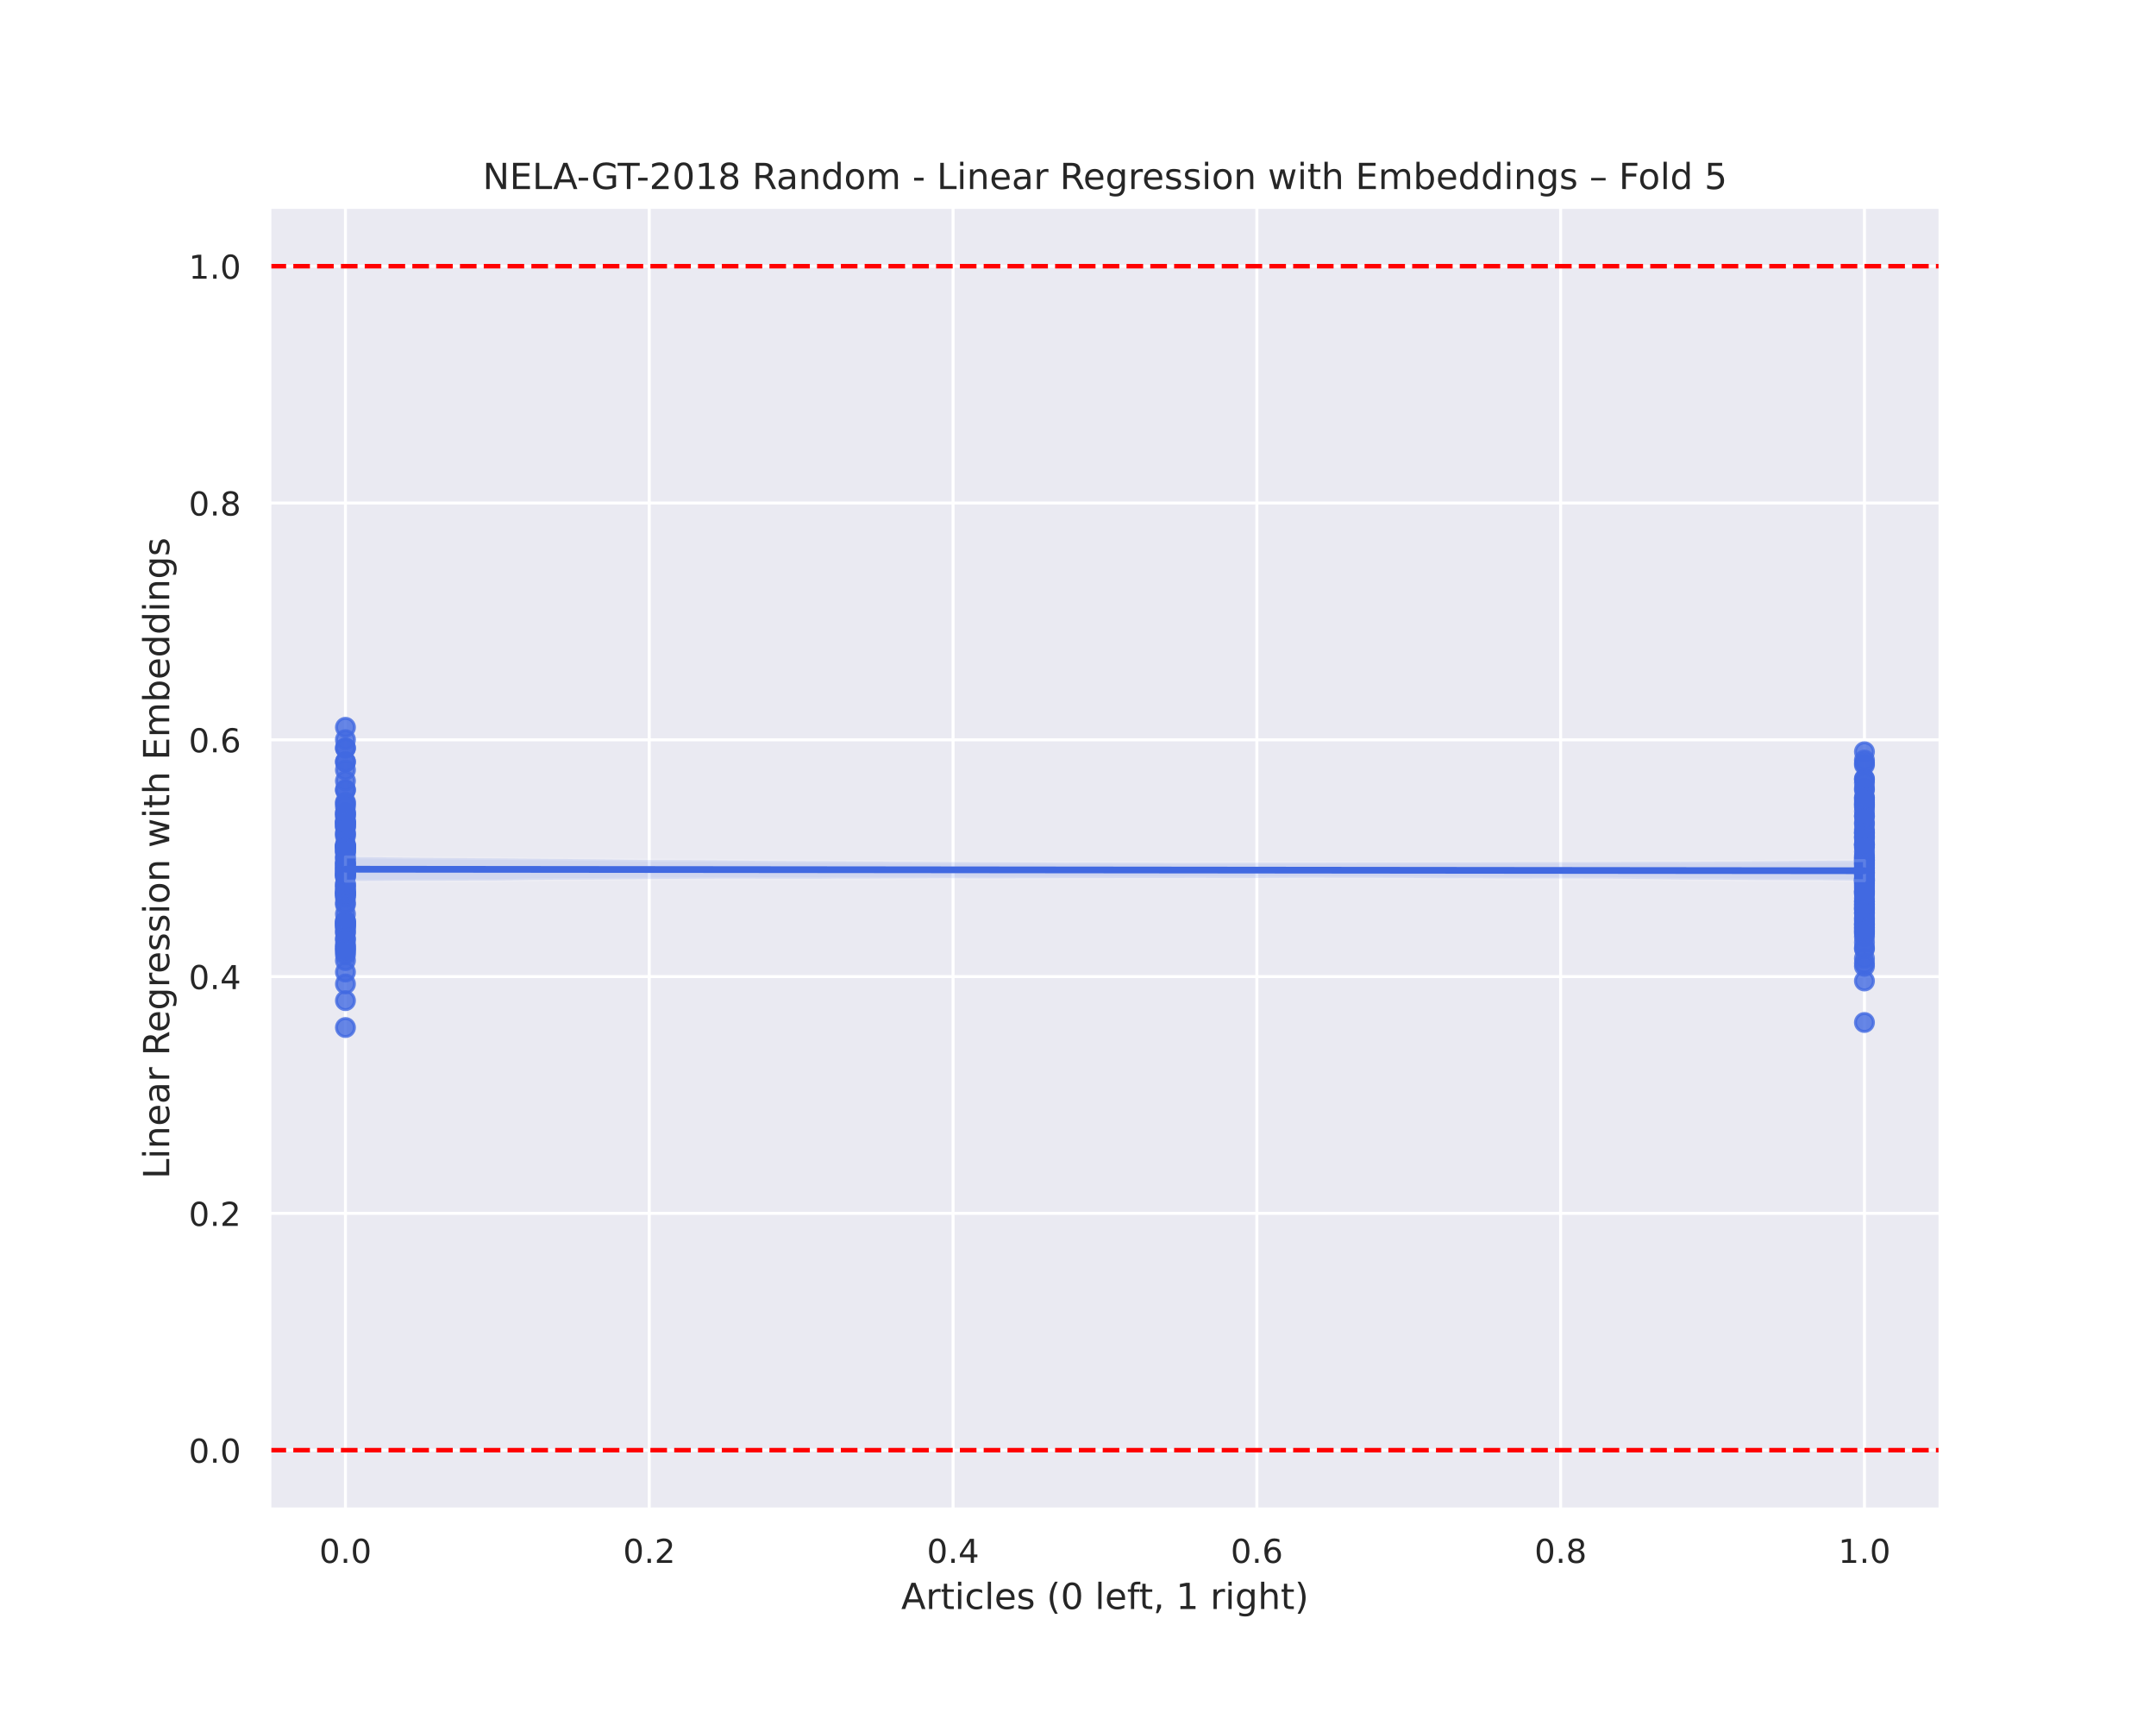 <?xml version="1.0" encoding="utf-8" standalone="no"?>
<!DOCTYPE svg PUBLIC "-//W3C//DTD SVG 1.1//EN"
  "http://www.w3.org/Graphics/SVG/1.1/DTD/svg11.dtd">
<!-- Created with matplotlib (https://matplotlib.org/) -->
<svg height="576pt" version="1.1" viewBox="0 0 720 576" width="720pt" xmlns="http://www.w3.org/2000/svg" xmlns:xlink="http://www.w3.org/1999/xlink">
 <defs>
  <style type="text/css">
*{stroke-linecap:butt;stroke-linejoin:round;}
  </style>
 </defs>
 <g id="figure_1">
  <g id="patch_1">
   <path d="M 0 576 
L 720 576 
L 720 0 
L 0 0 
z
" style="fill:#ffffff;"/>
  </g>
  <g id="axes_1">
   <g id="patch_2">
    <path d="M 90 504 
L 648 504 
L 648 69.12 
L 90 69.12 
z
" style="fill:#eaeaf2;"/>
   </g>
   <g id="matplotlib.axis_1">
    <g id="xtick_1">
     <g id="line2d_1">
      <path clip-path="url(#pd5a3f8eb15)" d="M 115.364 504 
L 115.364 69.12 
" style="fill:none;stroke:#ffffff;stroke-linecap:round;"/>
     </g>
     <g id="text_1">
      <!-- 0.0 -->
      <defs>
       <path d="M 31.781 66.406 
Q 24.172 66.406 20.328 58.906 
Q 16.5 51.422 16.5 36.375 
Q 16.5 21.391 20.328 13.891 
Q 24.172 6.391 31.781 6.391 
Q 39.453 6.391 43.281 13.891 
Q 47.125 21.391 47.125 36.375 
Q 47.125 51.422 43.281 58.906 
Q 39.453 66.406 31.781 66.406 
z
M 31.781 74.219 
Q 44.047 74.219 50.516 64.516 
Q 56.984 54.828 56.984 36.375 
Q 56.984 17.969 50.516 8.266 
Q 44.047 -1.422 31.781 -1.422 
Q 19.531 -1.422 13.062 8.266 
Q 6.594 17.969 6.594 36.375 
Q 6.594 54.828 13.062 64.516 
Q 19.531 74.219 31.781 74.219 
z
" id="DejaVuSans-48"/>
       <path d="M 10.688 12.406 
L 21 12.406 
L 21 0 
L 10.688 0 
z
" id="DejaVuSans-46"/>
      </defs>
      <g style="fill:#262626;" transform="translate(106.617 521.858)scale(0.11 -0.11)">
       <use xlink:href="#DejaVuSans-48"/>
       <use x="63.623" xlink:href="#DejaVuSans-46"/>
       <use x="95.41" xlink:href="#DejaVuSans-48"/>
      </g>
     </g>
    </g>
    <g id="xtick_2">
     <g id="line2d_2">
      <path clip-path="url(#pd5a3f8eb15)" d="M 216.818 504 
L 216.818 69.12 
" style="fill:none;stroke:#ffffff;stroke-linecap:round;"/>
     </g>
     <g id="text_2">
      <!-- 0.2 -->
      <defs>
       <path d="M 19.188 8.297 
L 53.609 8.297 
L 53.609 0 
L 7.328 0 
L 7.328 8.297 
Q 12.938 14.109 22.625 23.891 
Q 32.328 33.688 34.812 36.531 
Q 39.547 41.844 41.422 45.531 
Q 43.312 49.219 43.312 52.781 
Q 43.312 58.594 39.234 62.25 
Q 35.156 65.922 28.609 65.922 
Q 23.969 65.922 18.812 64.312 
Q 13.672 62.703 7.812 59.422 
L 7.812 69.391 
Q 13.766 71.781 18.938 73 
Q 24.125 74.219 28.422 74.219 
Q 39.75 74.219 46.484 68.547 
Q 53.219 62.891 53.219 53.422 
Q 53.219 48.922 51.531 44.891 
Q 49.859 40.875 45.406 35.406 
Q 44.188 33.984 37.641 27.219 
Q 31.109 20.453 19.188 8.297 
z
" id="DejaVuSans-50"/>
      </defs>
      <g style="fill:#262626;" transform="translate(208.071 521.858)scale(0.11 -0.11)">
       <use xlink:href="#DejaVuSans-48"/>
       <use x="63.623" xlink:href="#DejaVuSans-46"/>
       <use x="95.41" xlink:href="#DejaVuSans-50"/>
      </g>
     </g>
    </g>
    <g id="xtick_3">
     <g id="line2d_3">
      <path clip-path="url(#pd5a3f8eb15)" d="M 318.273 504 
L 318.273 69.12 
" style="fill:none;stroke:#ffffff;stroke-linecap:round;"/>
     </g>
     <g id="text_3">
      <!-- 0.4 -->
      <defs>
       <path d="M 37.797 64.312 
L 12.891 25.391 
L 37.797 25.391 
z
M 35.203 72.906 
L 47.609 72.906 
L 47.609 25.391 
L 58.016 25.391 
L 58.016 17.188 
L 47.609 17.188 
L 47.609 0 
L 37.797 0 
L 37.797 17.188 
L 4.891 17.188 
L 4.891 26.703 
z
" id="DejaVuSans-52"/>
      </defs>
      <g style="fill:#262626;" transform="translate(309.526 521.858)scale(0.11 -0.11)">
       <use xlink:href="#DejaVuSans-48"/>
       <use x="63.623" xlink:href="#DejaVuSans-46"/>
       <use x="95.41" xlink:href="#DejaVuSans-52"/>
      </g>
     </g>
    </g>
    <g id="xtick_4">
     <g id="line2d_4">
      <path clip-path="url(#pd5a3f8eb15)" d="M 419.727 504 
L 419.727 69.12 
" style="fill:none;stroke:#ffffff;stroke-linecap:round;"/>
     </g>
     <g id="text_4">
      <!-- 0.6 -->
      <defs>
       <path d="M 33.016 40.375 
Q 26.375 40.375 22.484 35.828 
Q 18.609 31.297 18.609 23.391 
Q 18.609 15.531 22.484 10.953 
Q 26.375 6.391 33.016 6.391 
Q 39.656 6.391 43.531 10.953 
Q 47.406 15.531 47.406 23.391 
Q 47.406 31.297 43.531 35.828 
Q 39.656 40.375 33.016 40.375 
z
M 52.594 71.297 
L 52.594 62.312 
Q 48.875 64.062 45.094 64.984 
Q 41.312 65.922 37.594 65.922 
Q 27.828 65.922 22.672 59.328 
Q 17.531 52.734 16.797 39.406 
Q 19.672 43.656 24.016 45.922 
Q 28.375 48.188 33.594 48.188 
Q 44.578 48.188 50.953 41.516 
Q 57.328 34.859 57.328 23.391 
Q 57.328 12.156 50.688 5.359 
Q 44.047 -1.422 33.016 -1.422 
Q 20.359 -1.422 13.672 8.266 
Q 6.984 17.969 6.984 36.375 
Q 6.984 53.656 15.188 63.938 
Q 23.391 74.219 37.203 74.219 
Q 40.922 74.219 44.703 73.484 
Q 48.484 72.75 52.594 71.297 
z
" id="DejaVuSans-54"/>
      </defs>
      <g style="fill:#262626;" transform="translate(410.981 521.858)scale(0.11 -0.11)">
       <use xlink:href="#DejaVuSans-48"/>
       <use x="63.623" xlink:href="#DejaVuSans-46"/>
       <use x="95.41" xlink:href="#DejaVuSans-54"/>
      </g>
     </g>
    </g>
    <g id="xtick_5">
     <g id="line2d_5">
      <path clip-path="url(#pd5a3f8eb15)" d="M 521.182 504 
L 521.182 69.12 
" style="fill:none;stroke:#ffffff;stroke-linecap:round;"/>
     </g>
     <g id="text_5">
      <!-- 0.8 -->
      <defs>
       <path d="M 31.781 34.625 
Q 24.75 34.625 20.719 30.859 
Q 16.703 27.094 16.703 20.516 
Q 16.703 13.922 20.719 10.156 
Q 24.75 6.391 31.781 6.391 
Q 38.812 6.391 42.859 10.172 
Q 46.922 13.969 46.922 20.516 
Q 46.922 27.094 42.891 30.859 
Q 38.875 34.625 31.781 34.625 
z
M 21.922 38.812 
Q 15.578 40.375 12.031 44.719 
Q 8.5 49.078 8.5 55.328 
Q 8.5 64.062 14.719 69.141 
Q 20.953 74.219 31.781 74.219 
Q 42.672 74.219 48.875 69.141 
Q 55.078 64.062 55.078 55.328 
Q 55.078 49.078 51.531 44.719 
Q 48 40.375 41.703 38.812 
Q 48.828 37.156 52.797 32.312 
Q 56.781 27.484 56.781 20.516 
Q 56.781 9.906 50.312 4.234 
Q 43.844 -1.422 31.781 -1.422 
Q 19.734 -1.422 13.25 4.234 
Q 6.781 9.906 6.781 20.516 
Q 6.781 27.484 10.781 32.312 
Q 14.797 37.156 21.922 38.812 
z
M 18.312 54.391 
Q 18.312 48.734 21.844 45.562 
Q 25.391 42.391 31.781 42.391 
Q 38.141 42.391 41.719 45.562 
Q 45.312 48.734 45.312 54.391 
Q 45.312 60.062 41.719 63.234 
Q 38.141 66.406 31.781 66.406 
Q 25.391 66.406 21.844 63.234 
Q 18.312 60.062 18.312 54.391 
z
" id="DejaVuSans-56"/>
      </defs>
      <g style="fill:#262626;" transform="translate(512.435 521.858)scale(0.11 -0.11)">
       <use xlink:href="#DejaVuSans-48"/>
       <use x="63.623" xlink:href="#DejaVuSans-46"/>
       <use x="95.41" xlink:href="#DejaVuSans-56"/>
      </g>
     </g>
    </g>
    <g id="xtick_6">
     <g id="line2d_6">
      <path clip-path="url(#pd5a3f8eb15)" d="M 622.636 504 
L 622.636 69.12 
" style="fill:none;stroke:#ffffff;stroke-linecap:round;"/>
     </g>
     <g id="text_6">
      <!-- 1.0 -->
      <defs>
       <path d="M 12.406 8.297 
L 28.516 8.297 
L 28.516 63.922 
L 10.984 60.406 
L 10.984 69.391 
L 28.422 72.906 
L 38.281 72.906 
L 38.281 8.297 
L 54.391 8.297 
L 54.391 0 
L 12.406 0 
z
" id="DejaVuSans-49"/>
      </defs>
      <g style="fill:#262626;" transform="translate(613.89 521.858)scale(0.11 -0.11)">
       <use xlink:href="#DejaVuSans-49"/>
       <use x="63.623" xlink:href="#DejaVuSans-46"/>
       <use x="95.41" xlink:href="#DejaVuSans-48"/>
      </g>
     </g>
    </g>
    <g id="text_7">
     <!-- Articles (0 left, 1 right) -->
     <defs>
      <path d="M 34.188 63.188 
L 20.797 26.906 
L 47.609 26.906 
z
M 28.609 72.906 
L 39.797 72.906 
L 67.578 0 
L 57.328 0 
L 50.688 18.703 
L 17.828 18.703 
L 11.188 0 
L 0.781 0 
z
" id="DejaVuSans-65"/>
      <path d="M 41.109 46.297 
Q 39.594 47.172 37.812 47.578 
Q 36.031 48 33.891 48 
Q 26.266 48 22.188 43.047 
Q 18.109 38.094 18.109 28.812 
L 18.109 0 
L 9.078 0 
L 9.078 54.688 
L 18.109 54.688 
L 18.109 46.188 
Q 20.953 51.172 25.484 53.578 
Q 30.031 56 36.531 56 
Q 37.453 56 38.578 55.875 
Q 39.703 55.766 41.062 55.516 
z
" id="DejaVuSans-114"/>
      <path d="M 18.312 70.219 
L 18.312 54.688 
L 36.812 54.688 
L 36.812 47.703 
L 18.312 47.703 
L 18.312 18.016 
Q 18.312 11.328 20.141 9.422 
Q 21.969 7.516 27.594 7.516 
L 36.812 7.516 
L 36.812 0 
L 27.594 0 
Q 17.188 0 13.234 3.875 
Q 9.281 7.766 9.281 18.016 
L 9.281 47.703 
L 2.688 47.703 
L 2.688 54.688 
L 9.281 54.688 
L 9.281 70.219 
z
" id="DejaVuSans-116"/>
      <path d="M 9.422 54.688 
L 18.406 54.688 
L 18.406 0 
L 9.422 0 
z
M 9.422 75.984 
L 18.406 75.984 
L 18.406 64.594 
L 9.422 64.594 
z
" id="DejaVuSans-105"/>
      <path d="M 48.781 52.594 
L 48.781 44.188 
Q 44.969 46.297 41.141 47.344 
Q 37.312 48.391 33.406 48.391 
Q 24.656 48.391 19.812 42.844 
Q 14.984 37.312 14.984 27.297 
Q 14.984 17.281 19.812 11.734 
Q 24.656 6.203 33.406 6.203 
Q 37.312 6.203 41.141 7.25 
Q 44.969 8.297 48.781 10.406 
L 48.781 2.094 
Q 45.016 0.344 40.984 -0.531 
Q 36.969 -1.422 32.422 -1.422 
Q 20.062 -1.422 12.781 6.344 
Q 5.516 14.109 5.516 27.297 
Q 5.516 40.672 12.859 48.328 
Q 20.219 56 33.016 56 
Q 37.156 56 41.109 55.141 
Q 45.062 54.297 48.781 52.594 
z
" id="DejaVuSans-99"/>
      <path d="M 9.422 75.984 
L 18.406 75.984 
L 18.406 0 
L 9.422 0 
z
" id="DejaVuSans-108"/>
      <path d="M 56.203 29.594 
L 56.203 25.203 
L 14.891 25.203 
Q 15.484 15.922 20.484 11.062 
Q 25.484 6.203 34.422 6.203 
Q 39.594 6.203 44.453 7.469 
Q 49.312 8.734 54.109 11.281 
L 54.109 2.781 
Q 49.266 0.734 44.188 -0.344 
Q 39.109 -1.422 33.891 -1.422 
Q 20.797 -1.422 13.156 6.188 
Q 5.516 13.812 5.516 26.812 
Q 5.516 40.234 12.766 48.109 
Q 20.016 56 32.328 56 
Q 43.359 56 49.781 48.891 
Q 56.203 41.797 56.203 29.594 
z
M 47.219 32.234 
Q 47.125 39.594 43.094 43.984 
Q 39.062 48.391 32.422 48.391 
Q 24.906 48.391 20.391 44.141 
Q 15.875 39.891 15.188 32.172 
z
" id="DejaVuSans-101"/>
      <path d="M 44.281 53.078 
L 44.281 44.578 
Q 40.484 46.531 36.375 47.5 
Q 32.281 48.484 27.875 48.484 
Q 21.188 48.484 17.844 46.438 
Q 14.5 44.391 14.5 40.281 
Q 14.5 37.156 16.891 35.375 
Q 19.281 33.594 26.516 31.984 
L 29.594 31.297 
Q 39.156 29.25 43.188 25.516 
Q 47.219 21.781 47.219 15.094 
Q 47.219 7.469 41.188 3.016 
Q 35.156 -1.422 24.609 -1.422 
Q 20.219 -1.422 15.453 -0.562 
Q 10.688 0.297 5.422 2 
L 5.422 11.281 
Q 10.406 8.688 15.234 7.391 
Q 20.062 6.109 24.812 6.109 
Q 31.156 6.109 34.562 8.281 
Q 37.984 10.453 37.984 14.406 
Q 37.984 18.062 35.516 20.016 
Q 33.062 21.969 24.703 23.781 
L 21.578 24.516 
Q 13.234 26.266 9.516 29.906 
Q 5.812 33.547 5.812 39.891 
Q 5.812 47.609 11.281 51.797 
Q 16.75 56 26.812 56 
Q 31.781 56 36.172 55.266 
Q 40.578 54.547 44.281 53.078 
z
" id="DejaVuSans-115"/>
      <path id="DejaVuSans-32"/>
      <path d="M 31 75.875 
Q 24.469 64.656 21.281 53.656 
Q 18.109 42.672 18.109 31.391 
Q 18.109 20.125 21.312 9.062 
Q 24.516 -2 31 -13.188 
L 23.188 -13.188 
Q 15.875 -1.703 12.234 9.375 
Q 8.594 20.453 8.594 31.391 
Q 8.594 42.281 12.203 53.312 
Q 15.828 64.359 23.188 75.875 
z
" id="DejaVuSans-40"/>
      <path d="M 37.109 75.984 
L 37.109 68.5 
L 28.516 68.5 
Q 23.688 68.5 21.797 66.547 
Q 19.922 64.594 19.922 59.516 
L 19.922 54.688 
L 34.719 54.688 
L 34.719 47.703 
L 19.922 47.703 
L 19.922 0 
L 10.891 0 
L 10.891 47.703 
L 2.297 47.703 
L 2.297 54.688 
L 10.891 54.688 
L 10.891 58.5 
Q 10.891 67.625 15.141 71.797 
Q 19.391 75.984 28.609 75.984 
z
" id="DejaVuSans-102"/>
      <path d="M 11.719 12.406 
L 22.016 12.406 
L 22.016 4 
L 14.016 -11.625 
L 7.719 -11.625 
L 11.719 4 
z
" id="DejaVuSans-44"/>
      <path d="M 45.406 27.984 
Q 45.406 37.75 41.375 43.109 
Q 37.359 48.484 30.078 48.484 
Q 22.859 48.484 18.828 43.109 
Q 14.797 37.75 14.797 27.984 
Q 14.797 18.266 18.828 12.891 
Q 22.859 7.516 30.078 7.516 
Q 37.359 7.516 41.375 12.891 
Q 45.406 18.266 45.406 27.984 
z
M 54.391 6.781 
Q 54.391 -7.172 48.188 -13.984 
Q 42 -20.797 29.203 -20.797 
Q 24.469 -20.797 20.266 -20.094 
Q 16.062 -19.391 12.109 -17.922 
L 12.109 -9.188 
Q 16.062 -11.328 19.922 -12.344 
Q 23.781 -13.375 27.781 -13.375 
Q 36.625 -13.375 41.016 -8.766 
Q 45.406 -4.156 45.406 5.172 
L 45.406 9.625 
Q 42.625 4.781 38.281 2.391 
Q 33.938 0 27.875 0 
Q 17.828 0 11.672 7.656 
Q 5.516 15.328 5.516 27.984 
Q 5.516 40.672 11.672 48.328 
Q 17.828 56 27.875 56 
Q 33.938 56 38.281 53.609 
Q 42.625 51.219 45.406 46.391 
L 45.406 54.688 
L 54.391 54.688 
z
" id="DejaVuSans-103"/>
      <path d="M 54.891 33.016 
L 54.891 0 
L 45.906 0 
L 45.906 32.719 
Q 45.906 40.484 42.875 44.328 
Q 39.844 48.188 33.797 48.188 
Q 26.516 48.188 22.312 43.547 
Q 18.109 38.922 18.109 30.906 
L 18.109 0 
L 9.078 0 
L 9.078 75.984 
L 18.109 75.984 
L 18.109 46.188 
Q 21.344 51.125 25.703 53.562 
Q 30.078 56 35.797 56 
Q 45.219 56 50.047 50.172 
Q 54.891 44.344 54.891 33.016 
z
" id="DejaVuSans-104"/>
      <path d="M 8.016 75.875 
L 15.828 75.875 
Q 23.141 64.359 26.781 53.312 
Q 30.422 42.281 30.422 31.391 
Q 30.422 20.453 26.781 9.375 
Q 23.141 -1.703 15.828 -13.188 
L 8.016 -13.188 
Q 14.5 -2 17.703 9.062 
Q 20.906 20.125 20.906 31.391 
Q 20.906 42.672 17.703 53.656 
Q 14.5 64.656 8.016 75.875 
z
" id="DejaVuSans-41"/>
     </defs>
     <g style="fill:#262626;" transform="translate(300.96 537.264)scale(0.12 -0.12)">
      <use xlink:href="#DejaVuSans-65"/>
      <use x="68.408" xlink:href="#DejaVuSans-114"/>
      <use x="109.521" xlink:href="#DejaVuSans-116"/>
      <use x="148.73" xlink:href="#DejaVuSans-105"/>
      <use x="176.514" xlink:href="#DejaVuSans-99"/>
      <use x="231.494" xlink:href="#DejaVuSans-108"/>
      <use x="259.277" xlink:href="#DejaVuSans-101"/>
      <use x="320.801" xlink:href="#DejaVuSans-115"/>
      <use x="372.9" xlink:href="#DejaVuSans-32"/>
      <use x="404.688" xlink:href="#DejaVuSans-40"/>
      <use x="443.701" xlink:href="#DejaVuSans-48"/>
      <use x="507.324" xlink:href="#DejaVuSans-32"/>
      <use x="539.111" xlink:href="#DejaVuSans-108"/>
      <use x="566.895" xlink:href="#DejaVuSans-101"/>
      <use x="628.418" xlink:href="#DejaVuSans-102"/>
      <use x="661.873" xlink:href="#DejaVuSans-116"/>
      <use x="701.082" xlink:href="#DejaVuSans-44"/>
      <use x="732.869" xlink:href="#DejaVuSans-32"/>
      <use x="764.656" xlink:href="#DejaVuSans-49"/>
      <use x="828.279" xlink:href="#DejaVuSans-32"/>
      <use x="860.066" xlink:href="#DejaVuSans-114"/>
      <use x="901.18" xlink:href="#DejaVuSans-105"/>
      <use x="928.963" xlink:href="#DejaVuSans-103"/>
      <use x="992.439" xlink:href="#DejaVuSans-104"/>
      <use x="1055.818" xlink:href="#DejaVuSans-116"/>
      <use x="1095.027" xlink:href="#DejaVuSans-41"/>
     </g>
    </g>
   </g>
   <g id="matplotlib.axis_2">
    <g id="ytick_1">
     <g id="line2d_7">
      <path clip-path="url(#pd5a3f8eb15)" d="M 90 484.233 
L 648 484.233 
" style="fill:none;stroke:#ffffff;stroke-linecap:round;"/>
     </g>
     <g id="text_8">
      <!-- 0.0 -->
      <g style="fill:#262626;" transform="translate(63.007 488.412)scale(0.11 -0.11)">
       <use xlink:href="#DejaVuSans-48"/>
       <use x="63.623" xlink:href="#DejaVuSans-46"/>
       <use x="95.41" xlink:href="#DejaVuSans-48"/>
      </g>
     </g>
    </g>
    <g id="ytick_2">
     <g id="line2d_8">
      <path clip-path="url(#pd5a3f8eb15)" d="M 90 405.164 
L 648 405.164 
" style="fill:none;stroke:#ffffff;stroke-linecap:round;"/>
     </g>
     <g id="text_9">
      <!-- 0.2 -->
      <g style="fill:#262626;" transform="translate(63.007 409.343)scale(0.11 -0.11)">
       <use xlink:href="#DejaVuSans-48"/>
       <use x="63.623" xlink:href="#DejaVuSans-46"/>
       <use x="95.41" xlink:href="#DejaVuSans-50"/>
      </g>
     </g>
    </g>
    <g id="ytick_3">
     <g id="line2d_9">
      <path clip-path="url(#pd5a3f8eb15)" d="M 90 326.095 
L 648 326.095 
" style="fill:none;stroke:#ffffff;stroke-linecap:round;"/>
     </g>
     <g id="text_10">
      <!-- 0.4 -->
      <g style="fill:#262626;" transform="translate(63.007 330.274)scale(0.11 -0.11)">
       <use xlink:href="#DejaVuSans-48"/>
       <use x="63.623" xlink:href="#DejaVuSans-46"/>
       <use x="95.41" xlink:href="#DejaVuSans-52"/>
      </g>
     </g>
    </g>
    <g id="ytick_4">
     <g id="line2d_10">
      <path clip-path="url(#pd5a3f8eb15)" d="M 90 247.025 
L 648 247.025 
" style="fill:none;stroke:#ffffff;stroke-linecap:round;"/>
     </g>
     <g id="text_11">
      <!-- 0.6 -->
      <g style="fill:#262626;" transform="translate(63.007 251.205)scale(0.11 -0.11)">
       <use xlink:href="#DejaVuSans-48"/>
       <use x="63.623" xlink:href="#DejaVuSans-46"/>
       <use x="95.41" xlink:href="#DejaVuSans-54"/>
      </g>
     </g>
    </g>
    <g id="ytick_5">
     <g id="line2d_11">
      <path clip-path="url(#pd5a3f8eb15)" d="M 90 167.956 
L 648 167.956 
" style="fill:none;stroke:#ffffff;stroke-linecap:round;"/>
     </g>
     <g id="text_12">
      <!-- 0.8 -->
      <g style="fill:#262626;" transform="translate(63.007 172.136)scale(0.11 -0.11)">
       <use xlink:href="#DejaVuSans-48"/>
       <use x="63.623" xlink:href="#DejaVuSans-46"/>
       <use x="95.41" xlink:href="#DejaVuSans-56"/>
      </g>
     </g>
    </g>
    <g id="ytick_6">
     <g id="line2d_12">
      <path clip-path="url(#pd5a3f8eb15)" d="M 90 88.887 
L 648 88.887 
" style="fill:none;stroke:#ffffff;stroke-linecap:round;"/>
     </g>
     <g id="text_13">
      <!-- 1.0 -->
      <g style="fill:#262626;" transform="translate(63.007 93.066)scale(0.11 -0.11)">
       <use xlink:href="#DejaVuSans-49"/>
       <use x="63.623" xlink:href="#DejaVuSans-46"/>
       <use x="95.41" xlink:href="#DejaVuSans-48"/>
      </g>
     </g>
    </g>
    <g id="text_14">
     <!-- Linear Regression with Embeddings -->
     <defs>
      <path d="M 9.812 72.906 
L 19.672 72.906 
L 19.672 8.297 
L 55.172 8.297 
L 55.172 0 
L 9.812 0 
z
" id="DejaVuSans-76"/>
      <path d="M 54.891 33.016 
L 54.891 0 
L 45.906 0 
L 45.906 32.719 
Q 45.906 40.484 42.875 44.328 
Q 39.844 48.188 33.797 48.188 
Q 26.516 48.188 22.312 43.547 
Q 18.109 38.922 18.109 30.906 
L 18.109 0 
L 9.078 0 
L 9.078 54.688 
L 18.109 54.688 
L 18.109 46.188 
Q 21.344 51.125 25.703 53.562 
Q 30.078 56 35.797 56 
Q 45.219 56 50.047 50.172 
Q 54.891 44.344 54.891 33.016 
z
" id="DejaVuSans-110"/>
      <path d="M 34.281 27.484 
Q 23.391 27.484 19.188 25 
Q 14.984 22.516 14.984 16.5 
Q 14.984 11.719 18.141 8.906 
Q 21.297 6.109 26.703 6.109 
Q 34.188 6.109 38.703 11.406 
Q 43.219 16.703 43.219 25.484 
L 43.219 27.484 
z
M 52.203 31.203 
L 52.203 0 
L 43.219 0 
L 43.219 8.297 
Q 40.141 3.328 35.547 0.953 
Q 30.953 -1.422 24.312 -1.422 
Q 15.922 -1.422 10.953 3.297 
Q 6 8.016 6 15.922 
Q 6 25.141 12.172 29.828 
Q 18.359 34.516 30.609 34.516 
L 43.219 34.516 
L 43.219 35.406 
Q 43.219 41.609 39.141 45 
Q 35.062 48.391 27.688 48.391 
Q 23 48.391 18.547 47.266 
Q 14.109 46.141 10.016 43.891 
L 10.016 52.203 
Q 14.938 54.109 19.578 55.047 
Q 24.219 56 28.609 56 
Q 40.484 56 46.344 49.844 
Q 52.203 43.703 52.203 31.203 
z
" id="DejaVuSans-97"/>
      <path d="M 44.391 34.188 
Q 47.562 33.109 50.562 29.594 
Q 53.562 26.078 56.594 19.922 
L 66.609 0 
L 56 0 
L 46.688 18.703 
Q 43.062 26.031 39.672 28.422 
Q 36.281 30.812 30.422 30.812 
L 19.672 30.812 
L 19.672 0 
L 9.812 0 
L 9.812 72.906 
L 32.078 72.906 
Q 44.578 72.906 50.734 67.672 
Q 56.891 62.453 56.891 51.906 
Q 56.891 45.016 53.688 40.469 
Q 50.484 35.938 44.391 34.188 
z
M 19.672 64.797 
L 19.672 38.922 
L 32.078 38.922 
Q 39.203 38.922 42.844 42.219 
Q 46.484 45.516 46.484 51.906 
Q 46.484 58.297 42.844 61.547 
Q 39.203 64.797 32.078 64.797 
z
" id="DejaVuSans-82"/>
      <path d="M 30.609 48.391 
Q 23.391 48.391 19.188 42.75 
Q 14.984 37.109 14.984 27.297 
Q 14.984 17.484 19.156 11.844 
Q 23.344 6.203 30.609 6.203 
Q 37.797 6.203 41.984 11.859 
Q 46.188 17.531 46.188 27.297 
Q 46.188 37.016 41.984 42.703 
Q 37.797 48.391 30.609 48.391 
z
M 30.609 56 
Q 42.328 56 49.016 48.375 
Q 55.719 40.766 55.719 27.297 
Q 55.719 13.875 49.016 6.219 
Q 42.328 -1.422 30.609 -1.422 
Q 18.844 -1.422 12.172 6.219 
Q 5.516 13.875 5.516 27.297 
Q 5.516 40.766 12.172 48.375 
Q 18.844 56 30.609 56 
z
" id="DejaVuSans-111"/>
      <path d="M 4.203 54.688 
L 13.188 54.688 
L 24.422 12.016 
L 35.594 54.688 
L 46.188 54.688 
L 57.422 12.016 
L 68.609 54.688 
L 77.594 54.688 
L 63.281 0 
L 52.688 0 
L 40.922 44.828 
L 29.109 0 
L 18.5 0 
z
" id="DejaVuSans-119"/>
      <path d="M 9.812 72.906 
L 55.906 72.906 
L 55.906 64.594 
L 19.672 64.594 
L 19.672 43.016 
L 54.391 43.016 
L 54.391 34.719 
L 19.672 34.719 
L 19.672 8.297 
L 56.781 8.297 
L 56.781 0 
L 9.812 0 
z
" id="DejaVuSans-69"/>
      <path d="M 52 44.188 
Q 55.375 50.25 60.062 53.125 
Q 64.75 56 71.094 56 
Q 79.641 56 84.281 50.016 
Q 88.922 44.047 88.922 33.016 
L 88.922 0 
L 79.891 0 
L 79.891 32.719 
Q 79.891 40.578 77.094 44.375 
Q 74.312 48.188 68.609 48.188 
Q 61.625 48.188 57.562 43.547 
Q 53.516 38.922 53.516 30.906 
L 53.516 0 
L 44.484 0 
L 44.484 32.719 
Q 44.484 40.625 41.703 44.406 
Q 38.922 48.188 33.109 48.188 
Q 26.219 48.188 22.156 43.531 
Q 18.109 38.875 18.109 30.906 
L 18.109 0 
L 9.078 0 
L 9.078 54.688 
L 18.109 54.688 
L 18.109 46.188 
Q 21.188 51.219 25.484 53.609 
Q 29.781 56 35.688 56 
Q 41.656 56 45.828 52.969 
Q 50 49.953 52 44.188 
z
" id="DejaVuSans-109"/>
      <path d="M 48.688 27.297 
Q 48.688 37.203 44.609 42.844 
Q 40.531 48.484 33.406 48.484 
Q 26.266 48.484 22.188 42.844 
Q 18.109 37.203 18.109 27.297 
Q 18.109 17.391 22.188 11.75 
Q 26.266 6.109 33.406 6.109 
Q 40.531 6.109 44.609 11.75 
Q 48.688 17.391 48.688 27.297 
z
M 18.109 46.391 
Q 20.953 51.266 25.266 53.625 
Q 29.594 56 35.594 56 
Q 45.562 56 51.781 48.094 
Q 58.016 40.188 58.016 27.297 
Q 58.016 14.406 51.781 6.484 
Q 45.562 -1.422 35.594 -1.422 
Q 29.594 -1.422 25.266 0.953 
Q 20.953 3.328 18.109 8.203 
L 18.109 0 
L 9.078 0 
L 9.078 75.984 
L 18.109 75.984 
z
" id="DejaVuSans-98"/>
      <path d="M 45.406 46.391 
L 45.406 75.984 
L 54.391 75.984 
L 54.391 0 
L 45.406 0 
L 45.406 8.203 
Q 42.578 3.328 38.25 0.953 
Q 33.938 -1.422 27.875 -1.422 
Q 17.969 -1.422 11.734 6.484 
Q 5.516 14.406 5.516 27.297 
Q 5.516 40.188 11.734 48.094 
Q 17.969 56 27.875 56 
Q 33.938 56 38.25 53.625 
Q 42.578 51.266 45.406 46.391 
z
M 14.797 27.297 
Q 14.797 17.391 18.875 11.75 
Q 22.953 6.109 30.078 6.109 
Q 37.203 6.109 41.297 11.75 
Q 45.406 17.391 45.406 27.297 
Q 45.406 37.203 41.297 42.844 
Q 37.203 48.484 30.078 48.484 
Q 22.953 48.484 18.875 42.844 
Q 14.797 37.203 14.797 27.297 
z
" id="DejaVuSans-100"/>
     </defs>
     <g style="fill:#262626;" transform="translate(56.511 393.631)rotate(-90)scale(0.12 -0.12)">
      <use xlink:href="#DejaVuSans-76"/>
      <use x="55.713" xlink:href="#DejaVuSans-105"/>
      <use x="83.496" xlink:href="#DejaVuSans-110"/>
      <use x="146.875" xlink:href="#DejaVuSans-101"/>
      <use x="208.398" xlink:href="#DejaVuSans-97"/>
      <use x="269.678" xlink:href="#DejaVuSans-114"/>
      <use x="310.791" xlink:href="#DejaVuSans-32"/>
      <use x="342.578" xlink:href="#DejaVuSans-82"/>
      <use x="407.561" xlink:href="#DejaVuSans-101"/>
      <use x="469.084" xlink:href="#DejaVuSans-103"/>
      <use x="532.561" xlink:href="#DejaVuSans-114"/>
      <use x="571.424" xlink:href="#DejaVuSans-101"/>
      <use x="632.947" xlink:href="#DejaVuSans-115"/>
      <use x="685.047" xlink:href="#DejaVuSans-115"/>
      <use x="737.146" xlink:href="#DejaVuSans-105"/>
      <use x="764.93" xlink:href="#DejaVuSans-111"/>
      <use x="826.111" xlink:href="#DejaVuSans-110"/>
      <use x="889.49" xlink:href="#DejaVuSans-32"/>
      <use x="921.277" xlink:href="#DejaVuSans-119"/>
      <use x="1003.064" xlink:href="#DejaVuSans-105"/>
      <use x="1030.848" xlink:href="#DejaVuSans-116"/>
      <use x="1070.057" xlink:href="#DejaVuSans-104"/>
      <use x="1133.436" xlink:href="#DejaVuSans-32"/>
      <use x="1165.223" xlink:href="#DejaVuSans-69"/>
      <use x="1228.406" xlink:href="#DejaVuSans-109"/>
      <use x="1325.818" xlink:href="#DejaVuSans-98"/>
      <use x="1389.295" xlink:href="#DejaVuSans-101"/>
      <use x="1450.818" xlink:href="#DejaVuSans-100"/>
      <use x="1514.295" xlink:href="#DejaVuSans-100"/>
      <use x="1577.771" xlink:href="#DejaVuSans-105"/>
      <use x="1605.555" xlink:href="#DejaVuSans-110"/>
      <use x="1668.934" xlink:href="#DejaVuSans-103"/>
      <use x="1732.41" xlink:href="#DejaVuSans-115"/>
     </g>
    </g>
   </g>
   <g id="PathCollection_1">
    <defs>
     <path d="M 0 3 
C 0.796 3 1.559 2.684 2.121 2.121 
C 2.684 1.559 3 0.796 3 0 
C 3 -0.796 2.684 -1.559 2.121 -2.121 
C 1.559 -2.684 0.796 -3 0 -3 
C -0.796 -3 -1.559 -2.684 -2.121 -2.121 
C -2.684 -1.559 -3 -0.796 -3 0 
C -3 0.796 -2.684 1.559 -2.121 2.121 
C -1.559 2.684 -0.796 3 0 3 
z
" id="mf34c789ee6" style="stroke:#4169e1;stroke-opacity:0.8;"/>
    </defs>
    <g clip-path="url(#pd5a3f8eb15)">
     <use style="fill:#4169e1;fill-opacity:0.8;stroke:#4169e1;stroke-opacity:0.8;" x="115.364" xlink:href="#mf34c789ee6" y="254.321"/>
     <use style="fill:#4169e1;fill-opacity:0.8;stroke:#4169e1;stroke-opacity:0.8;" x="622.636" xlink:href="#mf34c789ee6" y="291.27"/>
     <use style="fill:#4169e1;fill-opacity:0.8;stroke:#4169e1;stroke-opacity:0.8;" x="622.636" xlink:href="#mf34c789ee6" y="298.19"/>
     <use style="fill:#4169e1;fill-opacity:0.8;stroke:#4169e1;stroke-opacity:0.8;" x="622.636" xlink:href="#mf34c789ee6" y="322.666"/>
     <use style="fill:#4169e1;fill-opacity:0.8;stroke:#4169e1;stroke-opacity:0.8;" x="115.364" xlink:href="#mf34c789ee6" y="274.332"/>
     <use style="fill:#4169e1;fill-opacity:0.8;stroke:#4169e1;stroke-opacity:0.8;" x="115.364" xlink:href="#mf34c789ee6" y="282.368"/>
     <use style="fill:#4169e1;fill-opacity:0.8;stroke:#4169e1;stroke-opacity:0.8;" x="115.364" xlink:href="#mf34c789ee6" y="290.245"/>
     <use style="fill:#4169e1;fill-opacity:0.8;stroke:#4169e1;stroke-opacity:0.8;" x="622.636" xlink:href="#mf34c789ee6" y="303.497"/>
     <use style="fill:#4169e1;fill-opacity:0.8;stroke:#4169e1;stroke-opacity:0.8;" x="115.364" xlink:href="#mf34c789ee6" y="313.367"/>
     <use style="fill:#4169e1;fill-opacity:0.8;stroke:#4169e1;stroke-opacity:0.8;" x="622.636" xlink:href="#mf34c789ee6" y="255.422"/>
     <use style="fill:#4169e1;fill-opacity:0.8;stroke:#4169e1;stroke-opacity:0.8;" x="115.364" xlink:href="#mf34c789ee6" y="282.953"/>
     <use style="fill:#4169e1;fill-opacity:0.8;stroke:#4169e1;stroke-opacity:0.8;" x="622.636" xlink:href="#mf34c789ee6" y="311.791"/>
     <use style="fill:#4169e1;fill-opacity:0.8;stroke:#4169e1;stroke-opacity:0.8;" x="622.636" xlink:href="#mf34c789ee6" y="308.807"/>
     <use style="fill:#4169e1;fill-opacity:0.8;stroke:#4169e1;stroke-opacity:0.8;" x="115.364" xlink:href="#mf34c789ee6" y="288.291"/>
     <use style="fill:#4169e1;fill-opacity:0.8;stroke:#4169e1;stroke-opacity:0.8;" x="115.364" xlink:href="#mf34c789ee6" y="296.56"/>
     <use style="fill:#4169e1;fill-opacity:0.8;stroke:#4169e1;stroke-opacity:0.8;" x="115.364" xlink:href="#mf34c789ee6" y="318.808"/>
     <use style="fill:#4169e1;fill-opacity:0.8;stroke:#4169e1;stroke-opacity:0.8;" x="115.364" xlink:href="#mf34c789ee6" y="324.579"/>
     <use style="fill:#4169e1;fill-opacity:0.8;stroke:#4169e1;stroke-opacity:0.8;" x="115.364" xlink:href="#mf34c789ee6" y="315.345"/>
     <use style="fill:#4169e1;fill-opacity:0.8;stroke:#4169e1;stroke-opacity:0.8;" x="622.636" xlink:href="#mf34c789ee6" y="277.909"/>
     <use style="fill:#4169e1;fill-opacity:0.8;stroke:#4169e1;stroke-opacity:0.8;" x="115.364" xlink:href="#mf34c789ee6" y="316.121"/>
     <use style="fill:#4169e1;fill-opacity:0.8;stroke:#4169e1;stroke-opacity:0.8;" x="115.364" xlink:href="#mf34c789ee6" y="308.305"/>
     <use style="fill:#4169e1;fill-opacity:0.8;stroke:#4169e1;stroke-opacity:0.8;" x="622.636" xlink:href="#mf34c789ee6" y="281.88"/>
     <use style="fill:#4169e1;fill-opacity:0.8;stroke:#4169e1;stroke-opacity:0.8;" x="622.636" xlink:href="#mf34c789ee6" y="307.471"/>
     <use style="fill:#4169e1;fill-opacity:0.8;stroke:#4169e1;stroke-opacity:0.8;" x="622.636" xlink:href="#mf34c789ee6" y="287.124"/>
     <use style="fill:#4169e1;fill-opacity:0.8;stroke:#4169e1;stroke-opacity:0.8;" x="115.364" xlink:href="#mf34c789ee6" y="284.025"/>
     <use style="fill:#4169e1;fill-opacity:0.8;stroke:#4169e1;stroke-opacity:0.8;" x="622.636" xlink:href="#mf34c789ee6" y="304.84"/>
     <use style="fill:#4169e1;fill-opacity:0.8;stroke:#4169e1;stroke-opacity:0.8;" x="622.636" xlink:href="#mf34c789ee6" y="289.745"/>
     <use style="fill:#4169e1;fill-opacity:0.8;stroke:#4169e1;stroke-opacity:0.8;" x="622.636" xlink:href="#mf34c789ee6" y="290.763"/>
     <use style="fill:#4169e1;fill-opacity:0.8;stroke:#4169e1;stroke-opacity:0.8;" x="115.364" xlink:href="#mf34c789ee6" y="291.341"/>
     <use style="fill:#4169e1;fill-opacity:0.8;stroke:#4169e1;stroke-opacity:0.8;" x="622.636" xlink:href="#mf34c789ee6" y="293.447"/>
     <use style="fill:#4169e1;fill-opacity:0.8;stroke:#4169e1;stroke-opacity:0.8;" x="115.364" xlink:href="#mf34c789ee6" y="242.854"/>
     <use style="fill:#4169e1;fill-opacity:0.8;stroke:#4169e1;stroke-opacity:0.8;" x="622.636" xlink:href="#mf34c789ee6" y="316.845"/>
     <use style="fill:#4169e1;fill-opacity:0.8;stroke:#4169e1;stroke-opacity:0.8;" x="622.636" xlink:href="#mf34c789ee6" y="293.723"/>
     <use style="fill:#4169e1;fill-opacity:0.8;stroke:#4169e1;stroke-opacity:0.8;" x="622.636" xlink:href="#mf34c789ee6" y="278.26"/>
     <use style="fill:#4169e1;fill-opacity:0.8;stroke:#4169e1;stroke-opacity:0.8;" x="622.636" xlink:href="#mf34c789ee6" y="272.509"/>
     <use style="fill:#4169e1;fill-opacity:0.8;stroke:#4169e1;stroke-opacity:0.8;" x="622.636" xlink:href="#mf34c789ee6" y="293.234"/>
     <use style="fill:#4169e1;fill-opacity:0.8;stroke:#4169e1;stroke-opacity:0.8;" x="115.364" xlink:href="#mf34c789ee6" y="278.044"/>
     <use style="fill:#4169e1;fill-opacity:0.8;stroke:#4169e1;stroke-opacity:0.8;" x="115.364" xlink:href="#mf34c789ee6" y="282.471"/>
     <use style="fill:#4169e1;fill-opacity:0.8;stroke:#4169e1;stroke-opacity:0.8;" x="622.636" xlink:href="#mf34c789ee6" y="291.429"/>
     <use style="fill:#4169e1;fill-opacity:0.8;stroke:#4169e1;stroke-opacity:0.8;" x="622.636" xlink:href="#mf34c789ee6" y="341.422"/>
     <use style="fill:#4169e1;fill-opacity:0.8;stroke:#4169e1;stroke-opacity:0.8;" x="115.364" xlink:href="#mf34c789ee6" y="309.952"/>
     <use style="fill:#4169e1;fill-opacity:0.8;stroke:#4169e1;stroke-opacity:0.8;" x="622.636" xlink:href="#mf34c789ee6" y="301.022"/>
     <use style="fill:#4169e1;fill-opacity:0.8;stroke:#4169e1;stroke-opacity:0.8;" x="115.364" xlink:href="#mf34c789ee6" y="309.333"/>
     <use style="fill:#4169e1;fill-opacity:0.8;stroke:#4169e1;stroke-opacity:0.8;" x="622.636" xlink:href="#mf34c789ee6" y="309.854"/>
     <use style="fill:#4169e1;fill-opacity:0.8;stroke:#4169e1;stroke-opacity:0.8;" x="115.364" xlink:href="#mf34c789ee6" y="289.64"/>
     <use style="fill:#4169e1;fill-opacity:0.8;stroke:#4169e1;stroke-opacity:0.8;" x="622.636" xlink:href="#mf34c789ee6" y="312.817"/>
     <use style="fill:#4169e1;fill-opacity:0.8;stroke:#4169e1;stroke-opacity:0.8;" x="622.636" xlink:href="#mf34c789ee6" y="286.384"/>
     <use style="fill:#4169e1;fill-opacity:0.8;stroke:#4169e1;stroke-opacity:0.8;" x="622.636" xlink:href="#mf34c789ee6" y="295.784"/>
     <use style="fill:#4169e1;fill-opacity:0.8;stroke:#4169e1;stroke-opacity:0.8;" x="622.636" xlink:href="#mf34c789ee6" y="314.702"/>
     <use style="fill:#4169e1;fill-opacity:0.8;stroke:#4169e1;stroke-opacity:0.8;" x="622.636" xlink:href="#mf34c789ee6" y="277.035"/>
     <use style="fill:#4169e1;fill-opacity:0.8;stroke:#4169e1;stroke-opacity:0.8;" x="622.636" xlink:href="#mf34c789ee6" y="287.935"/>
     <use style="fill:#4169e1;fill-opacity:0.8;stroke:#4169e1;stroke-opacity:0.8;" x="115.364" xlink:href="#mf34c789ee6" y="274.848"/>
     <use style="fill:#4169e1;fill-opacity:0.8;stroke:#4169e1;stroke-opacity:0.8;" x="115.364" xlink:href="#mf34c789ee6" y="308.147"/>
     <use style="fill:#4169e1;fill-opacity:0.8;stroke:#4169e1;stroke-opacity:0.8;" x="115.364" xlink:href="#mf34c789ee6" y="281.976"/>
     <use style="fill:#4169e1;fill-opacity:0.8;stroke:#4169e1;stroke-opacity:0.8;" x="622.636" xlink:href="#mf34c789ee6" y="279.553"/>
     <use style="fill:#4169e1;fill-opacity:0.8;stroke:#4169e1;stroke-opacity:0.8;" x="622.636" xlink:href="#mf34c789ee6" y="306.535"/>
     <use style="fill:#4169e1;fill-opacity:0.8;stroke:#4169e1;stroke-opacity:0.8;" x="115.364" xlink:href="#mf34c789ee6" y="309.074"/>
     <use style="fill:#4169e1;fill-opacity:0.8;stroke:#4169e1;stroke-opacity:0.8;" x="622.636" xlink:href="#mf34c789ee6" y="294.032"/>
     <use style="fill:#4169e1;fill-opacity:0.8;stroke:#4169e1;stroke-opacity:0.8;" x="115.364" xlink:href="#mf34c789ee6" y="308.631"/>
     <use style="fill:#4169e1;fill-opacity:0.8;stroke:#4169e1;stroke-opacity:0.8;" x="115.364" xlink:href="#mf34c789ee6" y="274.651"/>
     <use style="fill:#4169e1;fill-opacity:0.8;stroke:#4169e1;stroke-opacity:0.8;" x="115.364" xlink:href="#mf34c789ee6" y="298.957"/>
     <use style="fill:#4169e1;fill-opacity:0.8;stroke:#4169e1;stroke-opacity:0.8;" x="622.636" xlink:href="#mf34c789ee6" y="263.749"/>
     <use style="fill:#4169e1;fill-opacity:0.8;stroke:#4169e1;stroke-opacity:0.8;" x="622.636" xlink:href="#mf34c789ee6" y="251.022"/>
     <use style="fill:#4169e1;fill-opacity:0.8;stroke:#4169e1;stroke-opacity:0.8;" x="622.636" xlink:href="#mf34c789ee6" y="289.786"/>
     <use style="fill:#4169e1;fill-opacity:0.8;stroke:#4169e1;stroke-opacity:0.8;" x="115.364" xlink:href="#mf34c789ee6" y="260.745"/>
     <use style="fill:#4169e1;fill-opacity:0.8;stroke:#4169e1;stroke-opacity:0.8;" x="622.636" xlink:href="#mf34c789ee6" y="310.532"/>
     <use style="fill:#4169e1;fill-opacity:0.8;stroke:#4169e1;stroke-opacity:0.8;" x="622.636" xlink:href="#mf34c789ee6" y="297.464"/>
     <use style="fill:#4169e1;fill-opacity:0.8;stroke:#4169e1;stroke-opacity:0.8;" x="115.364" xlink:href="#mf34c789ee6" y="317.818"/>
     <use style="fill:#4169e1;fill-opacity:0.8;stroke:#4169e1;stroke-opacity:0.8;" x="115.364" xlink:href="#mf34c789ee6" y="295.194"/>
     <use style="fill:#4169e1;fill-opacity:0.8;stroke:#4169e1;stroke-opacity:0.8;" x="115.364" xlink:href="#mf34c789ee6" y="328.554"/>
     <use style="fill:#4169e1;fill-opacity:0.8;stroke:#4169e1;stroke-opacity:0.8;" x="622.636" xlink:href="#mf34c789ee6" y="269.504"/>
     <use style="fill:#4169e1;fill-opacity:0.8;stroke:#4169e1;stroke-opacity:0.8;" x="115.364" xlink:href="#mf34c789ee6" y="311.454"/>
     <use style="fill:#4169e1;fill-opacity:0.8;stroke:#4169e1;stroke-opacity:0.8;" x="622.636" xlink:href="#mf34c789ee6" y="297.677"/>
     <use style="fill:#4169e1;fill-opacity:0.8;stroke:#4169e1;stroke-opacity:0.8;" x="115.364" xlink:href="#mf34c789ee6" y="286.217"/>
     <use style="fill:#4169e1;fill-opacity:0.8;stroke:#4169e1;stroke-opacity:0.8;" x="622.636" xlink:href="#mf34c789ee6" y="291.43"/>
     <use style="fill:#4169e1;fill-opacity:0.8;stroke:#4169e1;stroke-opacity:0.8;" x="115.364" xlink:href="#mf34c789ee6" y="263.737"/>
     <use style="fill:#4169e1;fill-opacity:0.8;stroke:#4169e1;stroke-opacity:0.8;" x="115.364" xlink:href="#mf34c789ee6" y="289.99"/>
     <use style="fill:#4169e1;fill-opacity:0.8;stroke:#4169e1;stroke-opacity:0.8;" x="622.636" xlink:href="#mf34c789ee6" y="279.959"/>
     <use style="fill:#4169e1;fill-opacity:0.8;stroke:#4169e1;stroke-opacity:0.8;" x="622.636" xlink:href="#mf34c789ee6" y="327.562"/>
     <use style="fill:#4169e1;fill-opacity:0.8;stroke:#4169e1;stroke-opacity:0.8;" x="115.364" xlink:href="#mf34c789ee6" y="276.109"/>
     <use style="fill:#4169e1;fill-opacity:0.8;stroke:#4169e1;stroke-opacity:0.8;" x="622.636" xlink:href="#mf34c789ee6" y="270.924"/>
     <use style="fill:#4169e1;fill-opacity:0.8;stroke:#4169e1;stroke-opacity:0.8;" x="622.636" xlink:href="#mf34c789ee6" y="291.728"/>
     <use style="fill:#4169e1;fill-opacity:0.8;stroke:#4169e1;stroke-opacity:0.8;" x="622.636" xlink:href="#mf34c789ee6" y="320.019"/>
     <use style="fill:#4169e1;fill-opacity:0.8;stroke:#4169e1;stroke-opacity:0.8;" x="622.636" xlink:href="#mf34c789ee6" y="268.054"/>
     <use style="fill:#4169e1;fill-opacity:0.8;stroke:#4169e1;stroke-opacity:0.8;" x="115.364" xlink:href="#mf34c789ee6" y="302.044"/>
     <use style="fill:#4169e1;fill-opacity:0.8;stroke:#4169e1;stroke-opacity:0.8;" x="115.364" xlink:href="#mf34c789ee6" y="271.27"/>
     <use style="fill:#4169e1;fill-opacity:0.8;stroke:#4169e1;stroke-opacity:0.8;" x="622.636" xlink:href="#mf34c789ee6" y="288.211"/>
     <use style="fill:#4169e1;fill-opacity:0.8;stroke:#4169e1;stroke-opacity:0.8;" x="622.636" xlink:href="#mf34c789ee6" y="294.181"/>
     <use style="fill:#4169e1;fill-opacity:0.8;stroke:#4169e1;stroke-opacity:0.8;" x="115.364" xlink:href="#mf34c789ee6" y="282.695"/>
     <use style="fill:#4169e1;fill-opacity:0.8;stroke:#4169e1;stroke-opacity:0.8;" x="622.636" xlink:href="#mf34c789ee6" y="302.112"/>
     <use style="fill:#4169e1;fill-opacity:0.8;stroke:#4169e1;stroke-opacity:0.8;" x="622.636" xlink:href="#mf34c789ee6" y="303.762"/>
     <use style="fill:#4169e1;fill-opacity:0.8;stroke:#4169e1;stroke-opacity:0.8;" x="115.364" xlink:href="#mf34c789ee6" y="297.578"/>
     <use style="fill:#4169e1;fill-opacity:0.8;stroke:#4169e1;stroke-opacity:0.8;" x="622.636" xlink:href="#mf34c789ee6" y="287.368"/>
     <use style="fill:#4169e1;fill-opacity:0.8;stroke:#4169e1;stroke-opacity:0.8;" x="622.636" xlink:href="#mf34c789ee6" y="297.891"/>
     <use style="fill:#4169e1;fill-opacity:0.8;stroke:#4169e1;stroke-opacity:0.8;" x="622.636" xlink:href="#mf34c789ee6" y="301.925"/>
     <use style="fill:#4169e1;fill-opacity:0.8;stroke:#4169e1;stroke-opacity:0.8;" x="115.364" xlink:href="#mf34c789ee6" y="267.845"/>
     <use style="fill:#4169e1;fill-opacity:0.8;stroke:#4169e1;stroke-opacity:0.8;" x="115.364" xlink:href="#mf34c789ee6" y="307.532"/>
     <use style="fill:#4169e1;fill-opacity:0.8;stroke:#4169e1;stroke-opacity:0.8;" x="622.636" xlink:href="#mf34c789ee6" y="309.742"/>
     <use style="fill:#4169e1;fill-opacity:0.8;stroke:#4169e1;stroke-opacity:0.8;" x="622.636" xlink:href="#mf34c789ee6" y="267.202"/>
     <use style="fill:#4169e1;fill-opacity:0.8;stroke:#4169e1;stroke-opacity:0.8;" x="622.636" xlink:href="#mf34c789ee6" y="260.037"/>
     <use style="fill:#4169e1;fill-opacity:0.8;stroke:#4169e1;stroke-opacity:0.8;" x="622.636" xlink:href="#mf34c789ee6" y="282.245"/>
     <use style="fill:#4169e1;fill-opacity:0.8;stroke:#4169e1;stroke-opacity:0.8;" x="115.364" xlink:href="#mf34c789ee6" y="292.458"/>
     <use style="fill:#4169e1;fill-opacity:0.8;stroke:#4169e1;stroke-opacity:0.8;" x="115.364" xlink:href="#mf34c789ee6" y="249.723"/>
     <use style="fill:#4169e1;fill-opacity:0.8;stroke:#4169e1;stroke-opacity:0.8;" x="622.636" xlink:href="#mf34c789ee6" y="294.612"/>
     <use style="fill:#4169e1;fill-opacity:0.8;stroke:#4169e1;stroke-opacity:0.8;" x="115.364" xlink:href="#mf34c789ee6" y="257.115"/>
     <use style="fill:#4169e1;fill-opacity:0.8;stroke:#4169e1;stroke-opacity:0.8;" x="115.364" xlink:href="#mf34c789ee6" y="284.565"/>
     <use style="fill:#4169e1;fill-opacity:0.8;stroke:#4169e1;stroke-opacity:0.8;" x="115.364" xlink:href="#mf34c789ee6" y="297.803"/>
     <use style="fill:#4169e1;fill-opacity:0.8;stroke:#4169e1;stroke-opacity:0.8;" x="115.364" xlink:href="#mf34c789ee6" y="288.992"/>
     <use style="fill:#4169e1;fill-opacity:0.8;stroke:#4169e1;stroke-opacity:0.8;" x="622.636" xlink:href="#mf34c789ee6" y="268.873"/>
     <use style="fill:#4169e1;fill-opacity:0.8;stroke:#4169e1;stroke-opacity:0.8;" x="115.364" xlink:href="#mf34c789ee6" y="316.596"/>
     <use style="fill:#4169e1;fill-opacity:0.8;stroke:#4169e1;stroke-opacity:0.8;" x="622.636" xlink:href="#mf34c789ee6" y="300.976"/>
     <use style="fill:#4169e1;fill-opacity:0.8;stroke:#4169e1;stroke-opacity:0.8;" x="622.636" xlink:href="#mf34c789ee6" y="308.338"/>
     <use style="fill:#4169e1;fill-opacity:0.8;stroke:#4169e1;stroke-opacity:0.8;" x="115.364" xlink:href="#mf34c789ee6" y="287.815"/>
     <use style="fill:#4169e1;fill-opacity:0.8;stroke:#4169e1;stroke-opacity:0.8;" x="622.636" xlink:href="#mf34c789ee6" y="294.014"/>
     <use style="fill:#4169e1;fill-opacity:0.8;stroke:#4169e1;stroke-opacity:0.8;" x="622.636" xlink:href="#mf34c789ee6" y="275.156"/>
     <use style="fill:#4169e1;fill-opacity:0.8;stroke:#4169e1;stroke-opacity:0.8;" x="115.364" xlink:href="#mf34c789ee6" y="343.105"/>
     <use style="fill:#4169e1;fill-opacity:0.8;stroke:#4169e1;stroke-opacity:0.8;" x="115.364" xlink:href="#mf34c789ee6" y="246.98"/>
     <use style="fill:#4169e1;fill-opacity:0.8;stroke:#4169e1;stroke-opacity:0.8;" x="622.636" xlink:href="#mf34c789ee6" y="287.255"/>
     <use style="fill:#4169e1;fill-opacity:0.8;stroke:#4169e1;stroke-opacity:0.8;" x="622.636" xlink:href="#mf34c789ee6" y="284.415"/>
     <use style="fill:#4169e1;fill-opacity:0.8;stroke:#4169e1;stroke-opacity:0.8;" x="115.364" xlink:href="#mf34c789ee6" y="301.401"/>
     <use style="fill:#4169e1;fill-opacity:0.8;stroke:#4169e1;stroke-opacity:0.8;" x="115.364" xlink:href="#mf34c789ee6" y="279.184"/>
     <use style="fill:#4169e1;fill-opacity:0.8;stroke:#4169e1;stroke-opacity:0.8;" x="622.636" xlink:href="#mf34c789ee6" y="316.492"/>
     <use style="fill:#4169e1;fill-opacity:0.8;stroke:#4169e1;stroke-opacity:0.8;" x="622.636" xlink:href="#mf34c789ee6" y="278.044"/>
     <use style="fill:#4169e1;fill-opacity:0.8;stroke:#4169e1;stroke-opacity:0.8;" x="622.636" xlink:href="#mf34c789ee6" y="294.058"/>
     <use style="fill:#4169e1;fill-opacity:0.8;stroke:#4169e1;stroke-opacity:0.8;" x="622.636" xlink:href="#mf34c789ee6" y="311.278"/>
     <use style="fill:#4169e1;fill-opacity:0.8;stroke:#4169e1;stroke-opacity:0.8;" x="115.364" xlink:href="#mf34c789ee6" y="278.539"/>
     <use style="fill:#4169e1;fill-opacity:0.8;stroke:#4169e1;stroke-opacity:0.8;" x="622.636" xlink:href="#mf34c789ee6" y="260.243"/>
     <use style="fill:#4169e1;fill-opacity:0.8;stroke:#4169e1;stroke-opacity:0.8;" x="115.364" xlink:href="#mf34c789ee6" y="263.791"/>
     <use style="fill:#4169e1;fill-opacity:0.8;stroke:#4169e1;stroke-opacity:0.8;" x="115.364" xlink:href="#mf34c789ee6" y="275.568"/>
     <use style="fill:#4169e1;fill-opacity:0.8;stroke:#4169e1;stroke-opacity:0.8;" x="622.636" xlink:href="#mf34c789ee6" y="254.809"/>
     <use style="fill:#4169e1;fill-opacity:0.8;stroke:#4169e1;stroke-opacity:0.8;" x="622.636" xlink:href="#mf34c789ee6" y="304.931"/>
     <use style="fill:#4169e1;fill-opacity:0.8;stroke:#4169e1;stroke-opacity:0.8;" x="115.364" xlink:href="#mf34c789ee6" y="272.054"/>
     <use style="fill:#4169e1;fill-opacity:0.8;stroke:#4169e1;stroke-opacity:0.8;" x="115.364" xlink:href="#mf34c789ee6" y="286.478"/>
     <use style="fill:#4169e1;fill-opacity:0.8;stroke:#4169e1;stroke-opacity:0.8;" x="622.636" xlink:href="#mf34c789ee6" y="263.226"/>
     <use style="fill:#4169e1;fill-opacity:0.8;stroke:#4169e1;stroke-opacity:0.8;" x="622.636" xlink:href="#mf34c789ee6" y="302.902"/>
     <use style="fill:#4169e1;fill-opacity:0.8;stroke:#4169e1;stroke-opacity:0.8;" x="622.636" xlink:href="#mf34c789ee6" y="281.834"/>
     <use style="fill:#4169e1;fill-opacity:0.8;stroke:#4169e1;stroke-opacity:0.8;" x="115.364" xlink:href="#mf34c789ee6" y="291.729"/>
     <use style="fill:#4169e1;fill-opacity:0.8;stroke:#4169e1;stroke-opacity:0.8;" x="115.364" xlink:href="#mf34c789ee6" y="274.49"/>
     <use style="fill:#4169e1;fill-opacity:0.8;stroke:#4169e1;stroke-opacity:0.8;" x="622.636" xlink:href="#mf34c789ee6" y="321.641"/>
     <use style="fill:#4169e1;fill-opacity:0.8;stroke:#4169e1;stroke-opacity:0.8;" x="115.364" xlink:href="#mf34c789ee6" y="305.187"/>
     <use style="fill:#4169e1;fill-opacity:0.8;stroke:#4169e1;stroke-opacity:0.8;" x="115.364" xlink:href="#mf34c789ee6" y="292.846"/>
     <use style="fill:#4169e1;fill-opacity:0.8;stroke:#4169e1;stroke-opacity:0.8;" x="622.636" xlink:href="#mf34c789ee6" y="253.797"/>
     <use style="fill:#4169e1;fill-opacity:0.8;stroke:#4169e1;stroke-opacity:0.8;" x="115.364" xlink:href="#mf34c789ee6" y="292.334"/>
     <use style="fill:#4169e1;fill-opacity:0.8;stroke:#4169e1;stroke-opacity:0.8;" x="622.636" xlink:href="#mf34c789ee6" y="261.423"/>
     <use style="fill:#4169e1;fill-opacity:0.8;stroke:#4169e1;stroke-opacity:0.8;" x="115.364" xlink:href="#mf34c789ee6" y="284.343"/>
     <use style="fill:#4169e1;fill-opacity:0.8;stroke:#4169e1;stroke-opacity:0.8;" x="115.364" xlink:href="#mf34c789ee6" y="298.29"/>
     <use style="fill:#4169e1;fill-opacity:0.8;stroke:#4169e1;stroke-opacity:0.8;" x="622.636" xlink:href="#mf34c789ee6" y="308.706"/>
     <use style="fill:#4169e1;fill-opacity:0.8;stroke:#4169e1;stroke-opacity:0.8;" x="115.364" xlink:href="#mf34c789ee6" y="269.315"/>
     <use style="fill:#4169e1;fill-opacity:0.8;stroke:#4169e1;stroke-opacity:0.8;" x="115.364" xlink:href="#mf34c789ee6" y="282.646"/>
     <use style="fill:#4169e1;fill-opacity:0.8;stroke:#4169e1;stroke-opacity:0.8;" x="115.364" xlink:href="#mf34c789ee6" y="334.129"/>
     <use style="fill:#4169e1;fill-opacity:0.8;stroke:#4169e1;stroke-opacity:0.8;" x="115.364" xlink:href="#mf34c789ee6" y="299.682"/>
     <use style="fill:#4169e1;fill-opacity:0.8;stroke:#4169e1;stroke-opacity:0.8;" x="115.364" xlink:href="#mf34c789ee6" y="288.463"/>
     <use style="fill:#4169e1;fill-opacity:0.8;stroke:#4169e1;stroke-opacity:0.8;" x="622.636" xlink:href="#mf34c789ee6" y="295.058"/>
     <use style="fill:#4169e1;fill-opacity:0.8;stroke:#4169e1;stroke-opacity:0.8;" x="622.636" xlink:href="#mf34c789ee6" y="274.675"/>
     <use style="fill:#4169e1;fill-opacity:0.8;stroke:#4169e1;stroke-opacity:0.8;" x="115.364" xlink:href="#mf34c789ee6" y="313.781"/>
     <use style="fill:#4169e1;fill-opacity:0.8;stroke:#4169e1;stroke-opacity:0.8;" x="622.636" xlink:href="#mf34c789ee6" y="285.657"/>
     <use style="fill:#4169e1;fill-opacity:0.8;stroke:#4169e1;stroke-opacity:0.8;" x="115.364" xlink:href="#mf34c789ee6" y="298.755"/>
     <use style="fill:#4169e1;fill-opacity:0.8;stroke:#4169e1;stroke-opacity:0.8;" x="622.636" xlink:href="#mf34c789ee6" y="299.927"/>
     <use style="fill:#4169e1;fill-opacity:0.8;stroke:#4169e1;stroke-opacity:0.8;" x="622.636" xlink:href="#mf34c789ee6" y="279.335"/>
     <use style="fill:#4169e1;fill-opacity:0.8;stroke:#4169e1;stroke-opacity:0.8;" x="622.636" xlink:href="#mf34c789ee6" y="282.171"/>
     <use style="fill:#4169e1;fill-opacity:0.8;stroke:#4169e1;stroke-opacity:0.8;" x="622.636" xlink:href="#mf34c789ee6" y="290.764"/>
     <use style="fill:#4169e1;fill-opacity:0.8;stroke:#4169e1;stroke-opacity:0.8;" x="115.364" xlink:href="#mf34c789ee6" y="311.104"/>
     <use style="fill:#4169e1;fill-opacity:0.8;stroke:#4169e1;stroke-opacity:0.8;" x="115.364" xlink:href="#mf34c789ee6" y="307.554"/>
     <use style="fill:#4169e1;fill-opacity:0.8;stroke:#4169e1;stroke-opacity:0.8;" x="622.636" xlink:href="#mf34c789ee6" y="286.435"/>
     <use style="fill:#4169e1;fill-opacity:0.8;stroke:#4169e1;stroke-opacity:0.8;" x="115.364" xlink:href="#mf34c789ee6" y="249.861"/>
     <use style="fill:#4169e1;fill-opacity:0.8;stroke:#4169e1;stroke-opacity:0.8;" x="622.636" xlink:href="#mf34c789ee6" y="292.308"/>
     <use style="fill:#4169e1;fill-opacity:0.8;stroke:#4169e1;stroke-opacity:0.8;" x="115.364" xlink:href="#mf34c789ee6" y="320.755"/>
     <use style="fill:#4169e1;fill-opacity:0.8;stroke:#4169e1;stroke-opacity:0.8;" x="622.636" xlink:href="#mf34c789ee6" y="268.577"/>
     <use style="fill:#4169e1;fill-opacity:0.8;stroke:#4169e1;stroke-opacity:0.8;" x="115.364" xlink:href="#mf34c789ee6" y="272.667"/>
     <use style="fill:#4169e1;fill-opacity:0.8;stroke:#4169e1;stroke-opacity:0.8;" x="622.636" xlink:href="#mf34c789ee6" y="306.794"/>
     <use style="fill:#4169e1;fill-opacity:0.8;stroke:#4169e1;stroke-opacity:0.8;" x="115.364" xlink:href="#mf34c789ee6" y="271.512"/>
     <use style="fill:#4169e1;fill-opacity:0.8;stroke:#4169e1;stroke-opacity:0.8;" x="622.636" xlink:href="#mf34c789ee6" y="283.001"/>
     <use style="fill:#4169e1;fill-opacity:0.8;stroke:#4169e1;stroke-opacity:0.8;" x="622.636" xlink:href="#mf34c789ee6" y="303.22"/>
     <use style="fill:#4169e1;fill-opacity:0.8;stroke:#4169e1;stroke-opacity:0.8;" x="622.636" xlink:href="#mf34c789ee6" y="296.517"/>
     <use style="fill:#4169e1;fill-opacity:0.8;stroke:#4169e1;stroke-opacity:0.8;" x="622.636" xlink:href="#mf34c789ee6" y="272.497"/>
     <use style="fill:#4169e1;fill-opacity:0.8;stroke:#4169e1;stroke-opacity:0.8;" x="622.636" xlink:href="#mf34c789ee6" y="311.009"/>
     <use style="fill:#4169e1;fill-opacity:0.8;stroke:#4169e1;stroke-opacity:0.8;" x="115.364" xlink:href="#mf34c789ee6" y="290.854"/>
     <use style="fill:#4169e1;fill-opacity:0.8;stroke:#4169e1;stroke-opacity:0.8;" x="622.636" xlink:href="#mf34c789ee6" y="298.56"/>
     <use style="fill:#4169e1;fill-opacity:0.8;stroke:#4169e1;stroke-opacity:0.8;" x="622.636" xlink:href="#mf34c789ee6" y="266.429"/>
     <use style="fill:#4169e1;fill-opacity:0.8;stroke:#4169e1;stroke-opacity:0.8;" x="115.364" xlink:href="#mf34c789ee6" y="298.218"/>
     <use style="fill:#4169e1;fill-opacity:0.8;stroke:#4169e1;stroke-opacity:0.8;" x="622.636" xlink:href="#mf34c789ee6" y="288.517"/>
     <use style="fill:#4169e1;fill-opacity:0.8;stroke:#4169e1;stroke-opacity:0.8;" x="622.636" xlink:href="#mf34c789ee6" y="266.387"/>
     <use style="fill:#4169e1;fill-opacity:0.8;stroke:#4169e1;stroke-opacity:0.8;" x="115.364" xlink:href="#mf34c789ee6" y="283.457"/>
     <use style="fill:#4169e1;fill-opacity:0.8;stroke:#4169e1;stroke-opacity:0.8;" x="115.364" xlink:href="#mf34c789ee6" y="296.163"/>
     <use style="fill:#4169e1;fill-opacity:0.8;stroke:#4169e1;stroke-opacity:0.8;" x="115.364" xlink:href="#mf34c789ee6" y="295.251"/>
     <use style="fill:#4169e1;fill-opacity:0.8;stroke:#4169e1;stroke-opacity:0.8;" x="115.364" xlink:href="#mf34c789ee6" y="275.986"/>
     <use style="fill:#4169e1;fill-opacity:0.8;stroke:#4169e1;stroke-opacity:0.8;" x="115.364" xlink:href="#mf34c789ee6" y="268.318"/>
     <use style="fill:#4169e1;fill-opacity:0.8;stroke:#4169e1;stroke-opacity:0.8;" x="622.636" xlink:href="#mf34c789ee6" y="288.875"/>
     <use style="fill:#4169e1;fill-opacity:0.8;stroke:#4169e1;stroke-opacity:0.8;" x="115.364" xlink:href="#mf34c789ee6" y="317.213"/>
     <use style="fill:#4169e1;fill-opacity:0.8;stroke:#4169e1;stroke-opacity:0.8;" x="115.364" xlink:href="#mf34c789ee6" y="254.421"/>
     <use style="fill:#4169e1;fill-opacity:0.8;stroke:#4169e1;stroke-opacity:0.8;" x="115.364" xlink:href="#mf34c789ee6" y="291.786"/>
    </g>
   </g>
   <g id="PolyCollection_1">
    <defs>
     <path d="M 115.364 -289.857 
L 115.364 -281.776 
L 120.488 -281.814 
L 125.612 -281.848 
L 130.736 -281.883 
L 135.86 -281.911 
L 140.983 -281.923 
L 146.107 -281.936 
L 151.231 -281.948 
L 156.355 -281.961 
L 161.479 -281.978 
L 166.603 -282.004 
L 171.727 -282.085 
L 176.851 -282.186 
L 181.975 -282.231 
L 187.099 -282.266 
L 192.223 -282.302 
L 197.347 -282.318 
L 202.471 -282.357 
L 207.595 -282.407 
L 212.719 -282.442 
L 217.843 -282.49 
L 222.967 -282.515 
L 228.091 -282.546 
L 233.215 -282.58 
L 238.339 -282.614 
L 243.463 -282.633 
L 248.587 -282.622 
L 253.711 -282.611 
L 258.835 -282.599 
L 263.959 -282.588 
L 269.083 -282.577 
L 274.207 -282.572 
L 279.331 -282.636 
L 284.455 -282.622 
L 289.579 -282.629 
L 294.702 -282.656 
L 299.826 -282.696 
L 304.95 -282.707 
L 310.074 -282.732 
L 315.198 -282.755 
L 320.322 -282.74 
L 325.446 -282.715 
L 330.57 -282.691 
L 335.694 -282.712 
L 340.818 -282.737 
L 345.942 -282.74 
L 351.066 -282.753 
L 356.19 -282.786 
L 361.314 -282.8 
L 366.438 -282.803 
L 371.562 -282.806 
L 376.686 -282.81 
L 381.81 -282.816 
L 386.934 -282.82 
L 392.058 -282.819 
L 397.182 -282.828 
L 402.306 -282.827 
L 407.43 -282.807 
L 412.554 -282.787 
L 417.678 -282.797 
L 422.802 -282.826 
L 427.926 -282.849 
L 433.05 -282.884 
L 438.174 -282.906 
L 443.298 -282.901 
L 448.421 -282.896 
L 453.545 -282.891 
L 458.669 -282.886 
L 463.793 -282.851 
L 468.917 -282.853 
L 474.041 -282.812 
L 479.165 -282.75 
L 484.289 -282.742 
L 489.413 -282.754 
L 494.537 -282.735 
L 499.661 -282.689 
L 504.785 -282.661 
L 509.909 -282.646 
L 515.033 -282.665 
L 520.157 -282.668 
L 525.281 -282.671 
L 530.405 -282.646 
L 535.529 -282.651 
L 540.653 -282.593 
L 545.777 -282.526 
L 550.901 -282.459 
L 556.025 -282.393 
L 561.149 -282.322 
L 566.273 -282.289 
L 571.397 -282.277 
L 576.521 -282.243 
L 581.645 -282.192 
L 586.769 -282.145 
L 591.893 -282.132 
L 597.017 -282.119 
L 602.14 -282.107 
L 607.264 -282.095 
L 612.388 -282.037 
L 617.512 -281.983 
L 622.636 -281.92 
L 622.636 -288.632 
L 622.636 -288.632 
L 617.512 -288.614 
L 612.388 -288.596 
L 607.264 -288.573 
L 602.14 -288.535 
L 597.017 -288.486 
L 591.893 -288.437 
L 586.769 -288.387 
L 581.645 -288.351 
L 576.521 -288.33 
L 571.397 -288.288 
L 566.273 -288.274 
L 561.149 -288.24 
L 556.025 -288.243 
L 550.901 -288.241 
L 545.777 -288.219 
L 540.653 -288.198 
L 535.529 -288.177 
L 530.405 -288.158 
L 525.281 -288.144 
L 520.157 -288.134 
L 515.033 -288.125 
L 509.909 -288.134 
L 504.785 -288.123 
L 499.661 -288.097 
L 494.537 -288.087 
L 489.413 -288.078 
L 484.289 -288.072 
L 479.165 -288.07 
L 474.041 -288.049 
L 468.917 -288.02 
L 463.793 -288.03 
L 458.669 -288.021 
L 453.545 -288.011 
L 448.421 -287.994 
L 443.298 -287.991 
L 438.174 -287.983 
L 433.05 -287.974 
L 427.926 -287.965 
L 422.802 -287.962 
L 417.678 -287.945 
L 412.554 -287.936 
L 407.43 -287.921 
L 402.306 -287.917 
L 397.182 -287.908 
L 392.058 -287.9 
L 386.934 -287.92 
L 381.81 -287.94 
L 376.686 -287.96 
L 371.562 -287.971 
L 366.438 -287.996 
L 361.314 -287.995 
L 356.19 -287.967 
L 351.066 -287.993 
L 345.942 -288.046 
L 340.818 -288.066 
L 335.694 -288.097 
L 330.57 -288.108 
L 325.446 -288.112 
L 320.322 -288.149 
L 315.198 -288.17 
L 310.074 -288.209 
L 304.95 -288.239 
L 299.826 -288.25 
L 294.702 -288.3 
L 289.579 -288.326 
L 284.455 -288.36 
L 279.331 -288.399 
L 274.207 -288.429 
L 269.083 -288.451 
L 263.959 -288.482 
L 258.835 -288.512 
L 253.711 -288.549 
L 248.587 -288.603 
L 243.463 -288.657 
L 238.339 -288.711 
L 233.215 -288.766 
L 228.091 -288.792 
L 222.967 -288.801 
L 217.843 -288.816 
L 212.719 -288.878 
L 207.595 -288.941 
L 202.471 -289.023 
L 197.347 -289.082 
L 192.223 -289.129 
L 187.099 -289.191 
L 181.975 -289.229 
L 176.851 -289.263 
L 171.727 -289.336 
L 166.603 -289.377 
L 161.479 -289.412 
L 156.355 -289.448 
L 151.231 -289.483 
L 146.107 -289.518 
L 140.983 -289.553 
L 135.86 -289.618 
L 130.736 -289.697 
L 125.612 -289.766 
L 120.488 -289.812 
L 115.364 -289.857 
z
" id="m079fbcd614" style="stroke:#ffffff;stroke-opacity:0.15;"/>
    </defs>
    <g clip-path="url(#pd5a3f8eb15)">
     <use style="fill:#4169e1;fill-opacity:0.15;stroke:#ffffff;stroke-opacity:0.15;" x="0" xlink:href="#m079fbcd614" y="576"/>
    </g>
   </g>
   <g id="line2d_13">
    <path clip-path="url(#pd5a3f8eb15)" d="M 115.364 290.24 
L 120.488 290.245 
L 125.612 290.25 
L 130.736 290.255 
L 135.86 290.261 
L 140.983 290.266 
L 146.107 290.271 
L 151.231 290.276 
L 156.355 290.281 
L 161.479 290.286 
L 166.603 290.291 
L 171.727 290.297 
L 176.851 290.302 
L 181.975 290.307 
L 187.099 290.312 
L 192.223 290.317 
L 197.347 290.322 
L 202.471 290.328 
L 207.595 290.333 
L 212.719 290.338 
L 217.843 290.343 
L 222.967 290.348 
L 228.091 290.353 
L 233.215 290.358 
L 238.339 290.364 
L 243.463 290.369 
L 248.587 290.374 
L 253.711 290.379 
L 258.835 290.384 
L 263.959 290.389 
L 269.083 290.394 
L 274.207 290.4 
L 279.331 290.405 
L 284.455 290.41 
L 289.579 290.415 
L 294.702 290.42 
L 299.826 290.425 
L 304.95 290.43 
L 310.074 290.436 
L 315.198 290.441 
L 320.322 290.446 
L 325.446 290.451 
L 330.57 290.456 
L 335.694 290.461 
L 340.818 290.467 
L 345.942 290.472 
L 351.066 290.477 
L 356.19 290.482 
L 361.314 290.487 
L 366.438 290.492 
L 371.562 290.497 
L 376.686 290.503 
L 381.81 290.508 
L 386.934 290.513 
L 392.058 290.518 
L 397.182 290.523 
L 402.306 290.528 
L 407.43 290.533 
L 412.554 290.539 
L 417.678 290.544 
L 422.802 290.549 
L 427.926 290.554 
L 433.05 290.559 
L 438.174 290.564 
L 443.298 290.569 
L 448.421 290.575 
L 453.545 290.58 
L 458.669 290.585 
L 463.793 290.59 
L 468.917 290.595 
L 474.041 290.6 
L 479.165 290.606 
L 484.289 290.611 
L 489.413 290.616 
L 494.537 290.621 
L 499.661 290.626 
L 504.785 290.631 
L 509.909 290.636 
L 515.033 290.642 
L 520.157 290.647 
L 525.281 290.652 
L 530.405 290.657 
L 535.529 290.662 
L 540.653 290.667 
L 545.777 290.672 
L 550.901 290.678 
L 556.025 290.683 
L 561.149 290.688 
L 566.273 290.693 
L 571.397 290.698 
L 576.521 290.703 
L 581.645 290.709 
L 586.769 290.714 
L 591.893 290.719 
L 597.017 290.724 
L 602.14 290.729 
L 607.264 290.734 
L 612.388 290.739 
L 617.512 290.745 
L 622.636 290.75 
" style="fill:none;stroke:#4169e1;stroke-linecap:round;stroke-width:2.25;"/>
   </g>
   <g id="line2d_14">
    <path clip-path="url(#pd5a3f8eb15)" d="M 90 88.887 
L 648 88.887 
" style="fill:none;stroke:#ff0000;stroke-dasharray:5.55,2.4;stroke-dashoffset:0;stroke-width:1.5;"/>
   </g>
   <g id="line2d_15">
    <path clip-path="url(#pd5a3f8eb15)" d="M 90 484.233 
L 648 484.233 
" style="fill:none;stroke:#ff0000;stroke-dasharray:5.55,2.4;stroke-dashoffset:0;stroke-width:1.5;"/>
   </g>
   <g id="patch_3">
    <path d="M 90 504 
L 90 69.12 
" style="fill:none;stroke:#ffffff;stroke-linecap:square;stroke-linejoin:miter;stroke-width:1.25;"/>
   </g>
   <g id="patch_4">
    <path d="M 648 504 
L 648 69.12 
" style="fill:none;stroke:#ffffff;stroke-linecap:square;stroke-linejoin:miter;stroke-width:1.25;"/>
   </g>
   <g id="patch_5">
    <path d="M 90 504 
L 648 504 
" style="fill:none;stroke:#ffffff;stroke-linecap:square;stroke-linejoin:miter;stroke-width:1.25;"/>
   </g>
   <g id="patch_6">
    <path d="M 90 69.12 
L 648 69.12 
" style="fill:none;stroke:#ffffff;stroke-linecap:square;stroke-linejoin:miter;stroke-width:1.25;"/>
   </g>
   <g id="text_15">
    <!-- NELA-GT-2018 Random - Linear Regression with Embeddings – Fold 5 -->
    <defs>
     <path d="M 9.812 72.906 
L 23.094 72.906 
L 55.422 11.922 
L 55.422 72.906 
L 64.984 72.906 
L 64.984 0 
L 51.703 0 
L 19.391 60.984 
L 19.391 0 
L 9.812 0 
z
" id="DejaVuSans-78"/>
     <path d="M 4.891 31.391 
L 31.203 31.391 
L 31.203 23.391 
L 4.891 23.391 
z
" id="DejaVuSans-45"/>
     <path d="M 59.516 10.406 
L 59.516 29.984 
L 43.406 29.984 
L 43.406 38.094 
L 69.281 38.094 
L 69.281 6.781 
Q 63.578 2.734 56.688 0.656 
Q 49.812 -1.422 42 -1.422 
Q 24.906 -1.422 15.25 8.562 
Q 5.609 18.562 5.609 36.375 
Q 5.609 54.25 15.25 64.234 
Q 24.906 74.219 42 74.219 
Q 49.125 74.219 55.547 72.453 
Q 61.969 70.703 67.391 67.281 
L 67.391 56.781 
Q 61.922 61.422 55.766 63.766 
Q 49.609 66.109 42.828 66.109 
Q 29.438 66.109 22.719 58.641 
Q 16.016 51.172 16.016 36.375 
Q 16.016 21.625 22.719 14.156 
Q 29.438 6.688 42.828 6.688 
Q 48.047 6.688 52.141 7.594 
Q 56.25 8.5 59.516 10.406 
z
" id="DejaVuSans-71"/>
     <path d="M -0.297 72.906 
L 61.375 72.906 
L 61.375 64.594 
L 35.5 64.594 
L 35.5 0 
L 25.594 0 
L 25.594 64.594 
L -0.297 64.594 
z
" id="DejaVuSans-84"/>
     <path d="M 4.891 30.906 
L 45.125 30.906 
L 45.125 23.875 
L 4.891 23.875 
z
" id="DejaVuSans-8211"/>
     <path d="M 9.812 72.906 
L 51.703 72.906 
L 51.703 64.594 
L 19.672 64.594 
L 19.672 43.109 
L 48.578 43.109 
L 48.578 34.812 
L 19.672 34.812 
L 19.672 0 
L 9.812 0 
z
" id="DejaVuSans-70"/>
     <path d="M 10.797 72.906 
L 49.516 72.906 
L 49.516 64.594 
L 19.828 64.594 
L 19.828 46.734 
Q 21.969 47.469 24.109 47.828 
Q 26.266 48.188 28.422 48.188 
Q 40.625 48.188 47.75 41.5 
Q 54.891 34.812 54.891 23.391 
Q 54.891 11.625 47.562 5.094 
Q 40.234 -1.422 26.906 -1.422 
Q 22.312 -1.422 17.547 -0.641 
Q 12.797 0.141 7.719 1.703 
L 7.719 11.625 
Q 12.109 9.234 16.797 8.062 
Q 21.484 6.891 26.703 6.891 
Q 35.156 6.891 40.078 11.328 
Q 45.016 15.766 45.016 23.391 
Q 45.016 31 40.078 35.438 
Q 35.156 39.891 26.703 39.891 
Q 22.75 39.891 18.812 39.016 
Q 14.891 38.141 10.797 36.281 
z
" id="DejaVuSans-53"/>
    </defs>
    <g style="fill:#262626;" transform="translate(161.194 63.12)scale(0.12 -0.12)">
     <use xlink:href="#DejaVuSans-78"/>
     <use x="74.805" xlink:href="#DejaVuSans-69"/>
     <use x="137.988" xlink:href="#DejaVuSans-76"/>
     <use x="195.951" xlink:href="#DejaVuSans-65"/>
     <use x="262.109" xlink:href="#DejaVuSans-45"/>
     <use x="301.818" xlink:href="#DejaVuSans-71"/>
     <use x="375.684" xlink:href="#DejaVuSans-84"/>
     <use x="427.643" xlink:href="#DejaVuSans-45"/>
     <use x="463.727" xlink:href="#DejaVuSans-50"/>
     <use x="527.35" xlink:href="#DejaVuSans-48"/>
     <use x="590.973" xlink:href="#DejaVuSans-49"/>
     <use x="654.596" xlink:href="#DejaVuSans-56"/>
     <use x="718.219" xlink:href="#DejaVuSans-32"/>
     <use x="750.006" xlink:href="#DejaVuSans-82"/>
     <use x="817.238" xlink:href="#DejaVuSans-97"/>
     <use x="878.518" xlink:href="#DejaVuSans-110"/>
     <use x="941.896" xlink:href="#DejaVuSans-100"/>
     <use x="1005.373" xlink:href="#DejaVuSans-111"/>
     <use x="1066.555" xlink:href="#DejaVuSans-109"/>
     <use x="1163.967" xlink:href="#DejaVuSans-32"/>
     <use x="1195.754" xlink:href="#DejaVuSans-45"/>
     <use x="1231.838" xlink:href="#DejaVuSans-32"/>
     <use x="1263.625" xlink:href="#DejaVuSans-76"/>
     <use x="1319.338" xlink:href="#DejaVuSans-105"/>
     <use x="1347.121" xlink:href="#DejaVuSans-110"/>
     <use x="1410.5" xlink:href="#DejaVuSans-101"/>
     <use x="1472.023" xlink:href="#DejaVuSans-97"/>
     <use x="1533.303" xlink:href="#DejaVuSans-114"/>
     <use x="1574.416" xlink:href="#DejaVuSans-32"/>
     <use x="1606.203" xlink:href="#DejaVuSans-82"/>
     <use x="1671.186" xlink:href="#DejaVuSans-101"/>
     <use x="1732.709" xlink:href="#DejaVuSans-103"/>
     <use x="1796.186" xlink:href="#DejaVuSans-114"/>
     <use x="1835.049" xlink:href="#DejaVuSans-101"/>
     <use x="1896.572" xlink:href="#DejaVuSans-115"/>
     <use x="1948.672" xlink:href="#DejaVuSans-115"/>
     <use x="2000.771" xlink:href="#DejaVuSans-105"/>
     <use x="2028.555" xlink:href="#DejaVuSans-111"/>
     <use x="2089.736" xlink:href="#DejaVuSans-110"/>
     <use x="2153.115" xlink:href="#DejaVuSans-32"/>
     <use x="2184.902" xlink:href="#DejaVuSans-119"/>
     <use x="2266.689" xlink:href="#DejaVuSans-105"/>
     <use x="2294.473" xlink:href="#DejaVuSans-116"/>
     <use x="2333.682" xlink:href="#DejaVuSans-104"/>
     <use x="2397.061" xlink:href="#DejaVuSans-32"/>
     <use x="2428.848" xlink:href="#DejaVuSans-69"/>
     <use x="2492.031" xlink:href="#DejaVuSans-109"/>
     <use x="2589.443" xlink:href="#DejaVuSans-98"/>
     <use x="2652.92" xlink:href="#DejaVuSans-101"/>
     <use x="2714.443" xlink:href="#DejaVuSans-100"/>
     <use x="2777.92" xlink:href="#DejaVuSans-100"/>
     <use x="2841.396" xlink:href="#DejaVuSans-105"/>
     <use x="2869.18" xlink:href="#DejaVuSans-110"/>
     <use x="2932.559" xlink:href="#DejaVuSans-103"/>
     <use x="2996.035" xlink:href="#DejaVuSans-115"/>
     <use x="3048.135" xlink:href="#DejaVuSans-32"/>
     <use x="3079.922" xlink:href="#DejaVuSans-8211"/>
     <use x="3129.922" xlink:href="#DejaVuSans-32"/>
     <use x="3161.709" xlink:href="#DejaVuSans-70"/>
     <use x="3215.604" xlink:href="#DejaVuSans-111"/>
     <use x="3276.785" xlink:href="#DejaVuSans-108"/>
     <use x="3304.568" xlink:href="#DejaVuSans-100"/>
     <use x="3368.045" xlink:href="#DejaVuSans-32"/>
     <use x="3399.832" xlink:href="#DejaVuSans-53"/>
    </g>
   </g>
  </g>
 </g>
 <defs>
  <clipPath id="pd5a3f8eb15">
   <rect height="434.88" width="558" x="90" y="69.12"/>
  </clipPath>
 </defs>
</svg>
